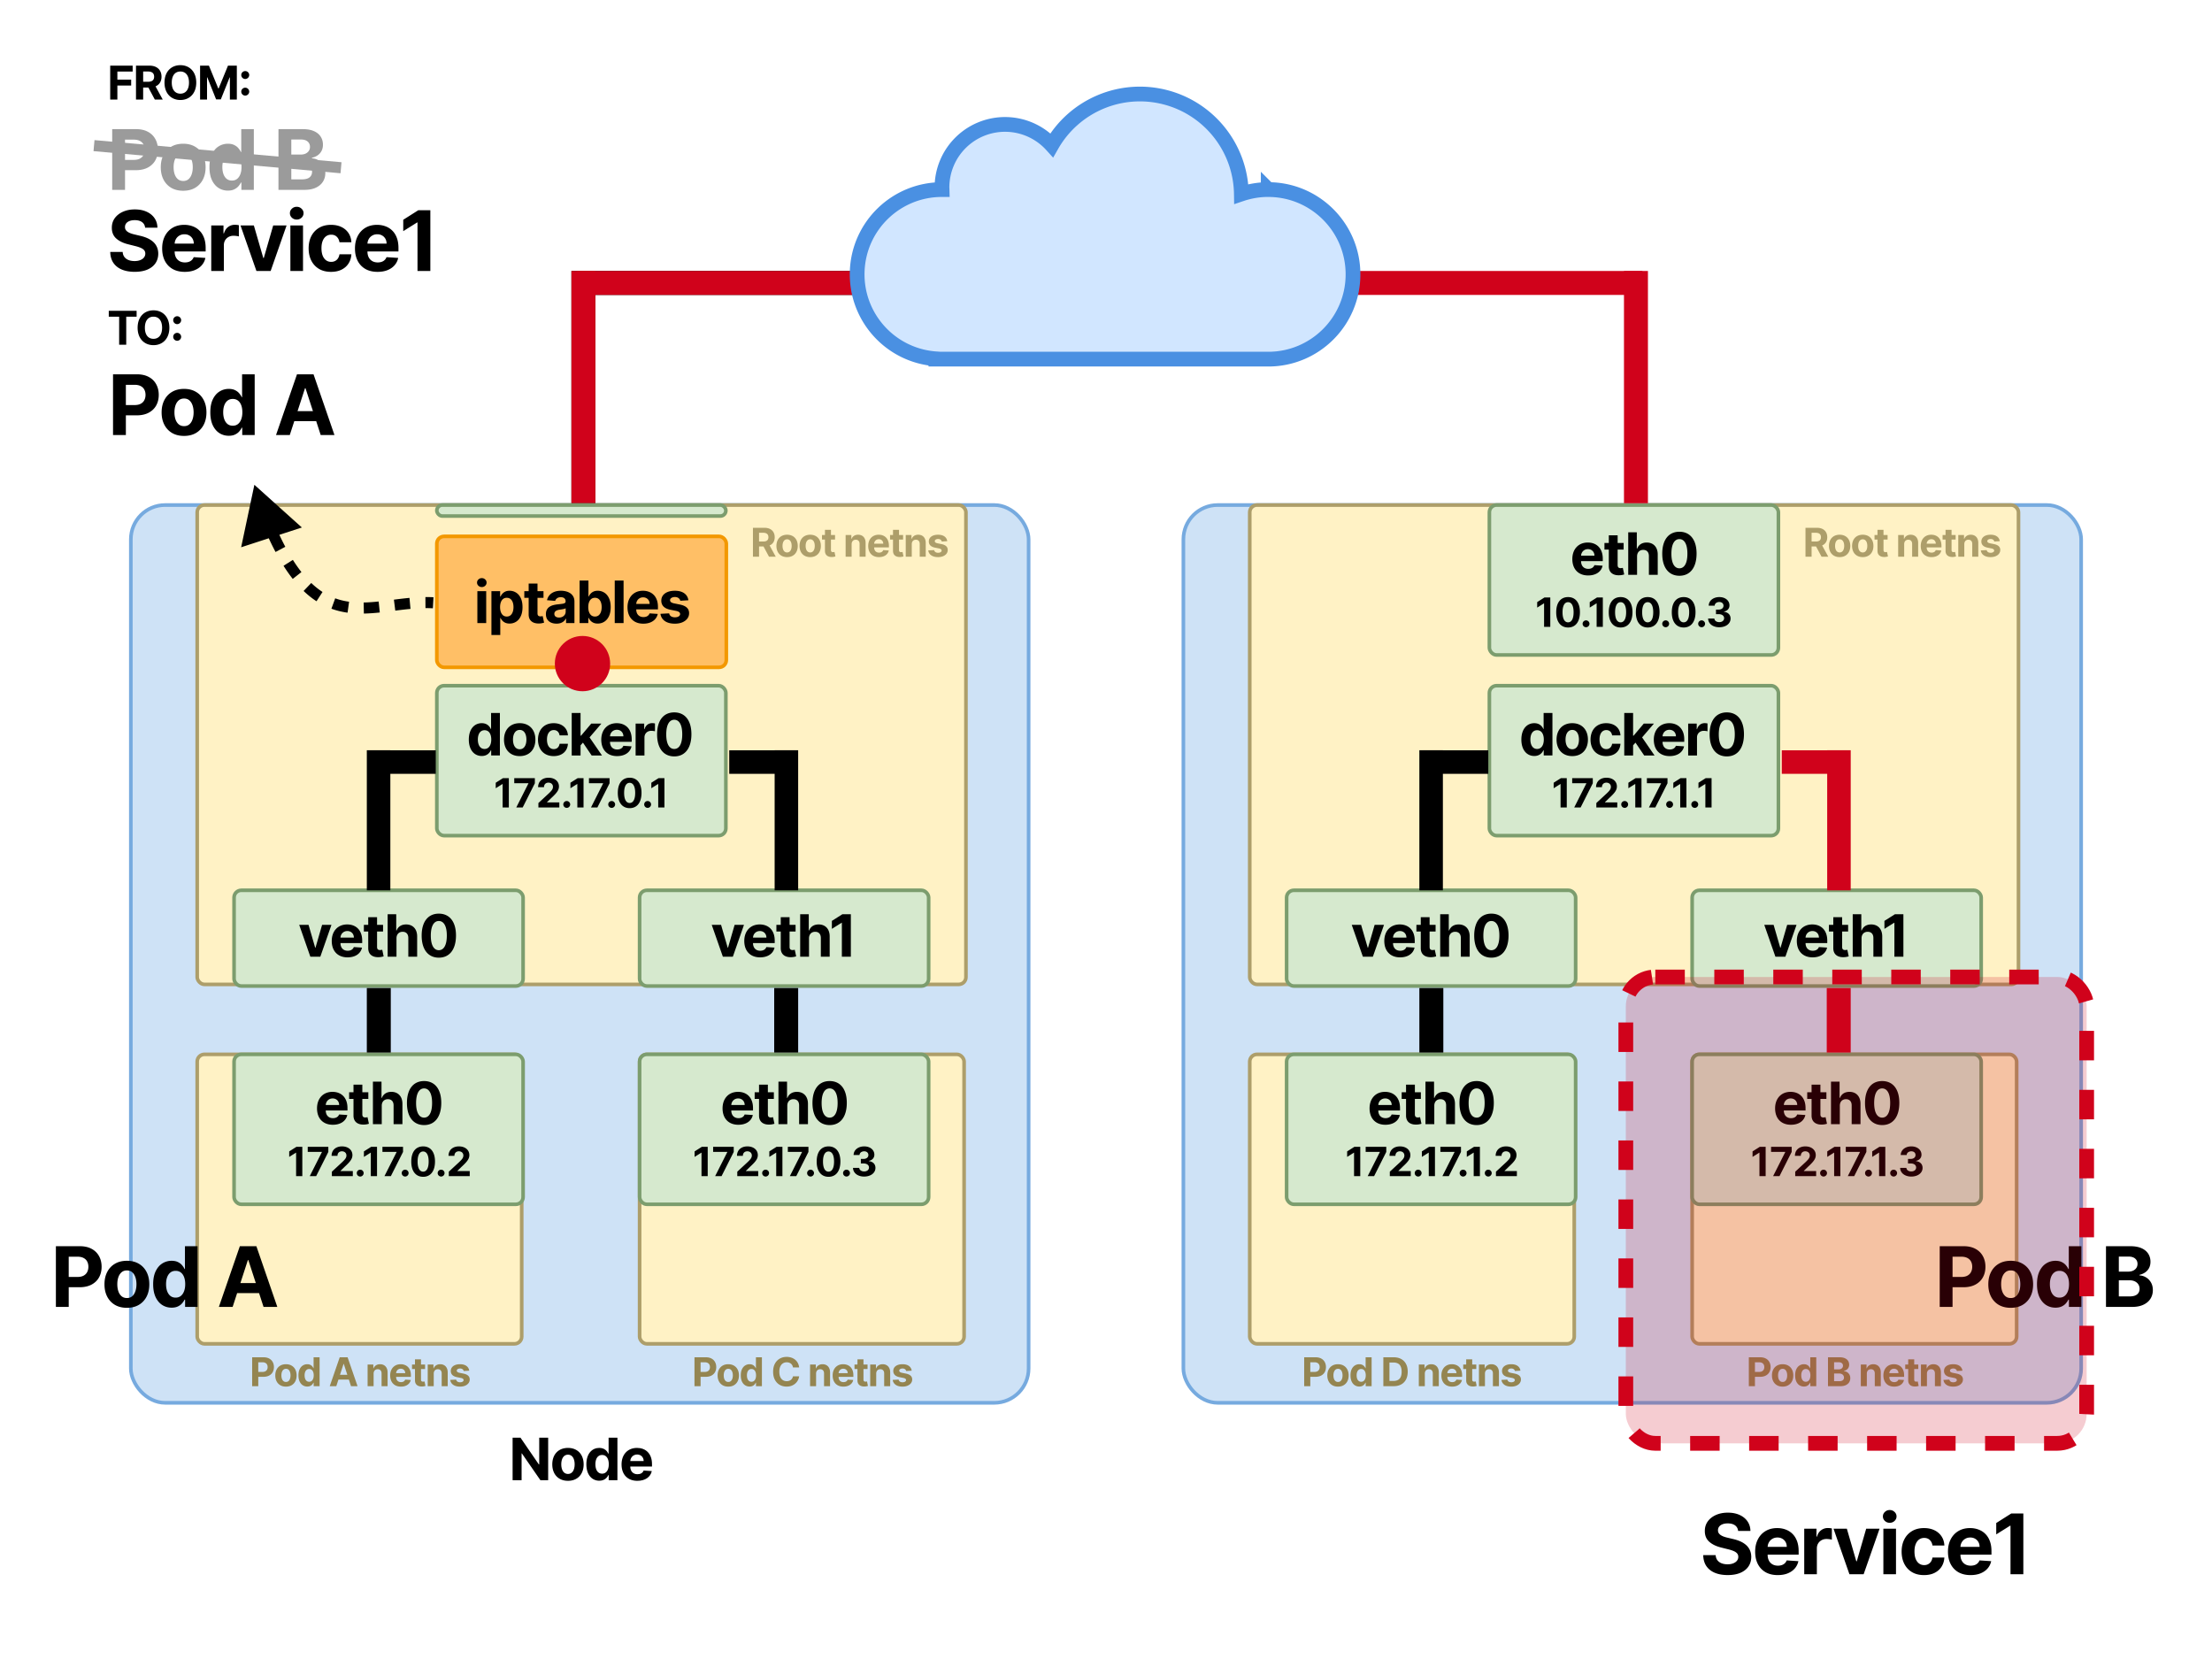 <svg viewBox="0 0 1200 900" fill="none" xmlns="http://www.w3.org/2000/svg"><path fill="#fff" d="M0 0h1200v900H0z"></path><rect x="641.98" y="273.98" width="487.04" height="487.04" rx="18.62" fill="#CEE2F6" stroke="#76AADF" stroke-width="1.96"></rect><rect x="677.98" y="273.98" width="417.04" height="260.04" rx="3.92" fill="#FFF2C5" stroke="#AD9E6A" stroke-width="1.96"></rect><rect x="677.98" y="571.98" width="176.04" height="157.04" rx="3.92" fill="#FFF2C5" stroke="#AD9E6A" stroke-width="1.96"></rect><g clip-path="url(#clip0_7_3993)"><rect x="697.98" y="571.98" width="156.8" height="81.34" rx="3.92" fill="#D6E9CE" stroke="#7C9D6E" stroke-width="1.96"></rect><path d="M751.563 610.178c4.279 0 7.161-2.083 7.836-5.292l-4.436-.292c-.484 1.317-1.722 2.003-3.321 2.003-2.398 0-3.918-1.587-3.918-4.165v-.011H759.5v-1.317c0-5.877-3.557-8.782-8.128-8.782-5.089 0-8.387 3.614-8.387 8.95 0 5.483 3.253 8.906 8.578 8.906zm-3.839-10.729c.102-1.971 1.599-3.547 3.727-3.547 2.083 0 3.524 1.486 3.535 3.547h-7.262zm23.095-6.902h-3.254v-4.143h-4.796v4.143h-2.364v3.603h2.364v9.006c-.023 3.389 2.285 5.067 5.764 4.92a9.322 9.322 0 002.601-.45l-.755-3.569c-.236.045-.743.158-1.193.158-.957 0-1.621-.361-1.621-1.689v-8.376h3.254v-3.603zm7.281 7.296c.012-2.23 1.374-3.535 3.333-3.535 1.948 0 3.096 1.249 3.085 3.377v10.155h4.796v-11.011c.011-4.053-2.376-6.507-5.978-6.507-2.624 0-4.38 1.239-5.168 3.276h-.203v-8.815h-4.66v23.057h4.795v-9.997zm22.974 10.503c5.798 0 9.299-4.413 9.31-12.012.011-7.543-3.535-11.866-9.31-11.866-5.787 0-9.3 4.312-9.311 11.866-.022 7.577 3.501 12.001 9.311 12.012zm0-4.041c-2.646 0-4.357-2.657-4.346-7.971.011-5.235 1.711-7.869 4.346-7.869 2.623 0 4.334 2.634 4.334 7.869.011 5.314-1.7 7.971-4.334 7.971zm-63.142 15.825h-3.165l-3.944 2.497v2.987l3.648-2.287h.093v12.733h3.368v-15.93zm4.03 15.93h3.477l6.611-13.138v-2.792h-11.177v2.754h7.693v.108l-6.604 13.068zm12.01 0h11.356v-2.754h-6.689v-.109l2.325-2.279c3.275-2.986 4.154-4.48 4.154-6.292 0-2.761-2.256-4.714-5.67-4.714-3.345 0-5.639 1.999-5.632 5.126h3.197c-.008-1.524.957-2.458 2.411-2.458 1.4 0 2.443.871 2.443 2.271 0 1.268-.778 2.139-2.225 3.532l-5.67 5.25v2.427zm15.378.202c.995 0 1.859-.832 1.867-1.867-.008-1.019-.872-1.851-1.867-1.851-1.027 0-1.875.832-1.867 1.851a1.862 1.862 0 001.867 1.867zm9.111-16.132h-3.166l-3.944 2.497v2.987l3.648-2.287h.094v12.733h3.368v-15.93zm4.029 15.93h3.477l6.611-13.138v-2.792h-11.177v2.754h7.693v.108l-6.604 13.068zm11.24.202c.996 0 1.859-.832 1.867-1.867-.008-1.019-.871-1.851-1.867-1.851-1.026 0-1.874.832-1.867 1.851a1.863 1.863 0 001.867 1.867zm9.111-16.132h-3.166l-3.943 2.497v2.987l3.648-2.287h.093v12.733h3.368v-15.93zm4.533 16.132c.996 0 1.859-.832 1.867-1.867-.008-1.019-.871-1.851-1.867-1.851-1.026 0-1.874.832-1.866 1.851a1.862 1.862 0 001.866 1.867zm4.17-.202H822.9v-2.754h-6.689v-.109l2.325-2.279c3.275-2.986 4.154-4.48 4.154-6.292 0-2.761-2.256-4.714-5.67-4.714-3.345 0-5.639 1.999-5.632 5.126h3.197c-.008-1.524.957-2.458 2.411-2.458 1.4 0 2.443.871 2.443 2.271 0 1.268-.778 2.139-2.225 3.532l-5.67 5.25v2.427z" fill="#000"></path></g><g clip-path="url(#clip1_7_3993)"><rect x="697.98" y="482.98" width="156.8" height="51.94" rx="3.92" fill="#D6E9CE" stroke="#7C9D6E" stroke-width="1.96"></rect><path d="M750.815 501.727h-5.077l-3.58 12.373h-.18l-3.592-12.373h-5.066l6.046 17.293h5.404l6.045-17.293zm8.737 17.63c4.279 0 7.161-2.082 7.836-5.291l-4.436-.293c-.484 1.317-1.722 2.004-3.321 2.004-2.398 0-3.918-1.587-3.918-4.165v-.012h11.777v-1.317c0-5.877-3.558-8.781-8.129-8.781-5.089 0-8.387 3.614-8.387 8.95 0 5.483 3.253 8.905 8.578 8.905zm-3.839-10.729c.102-1.97 1.599-3.546 3.727-3.546 2.083 0 3.524 1.486 3.535 3.546h-7.262zm23.095-6.901h-3.254v-4.143h-4.796v4.143h-2.364v3.603h2.364v9.006c-.023 3.389 2.285 5.066 5.764 4.92a9.352 9.352 0 002.601-.45l-.755-3.569c-.236.045-.743.157-1.193.157-.957 0-1.621-.36-1.621-1.688v-8.376h3.254v-3.603zm7.282 7.295c.011-2.229 1.373-3.535 3.332-3.535 1.948 0 3.096 1.25 3.085 3.378v10.155h4.796v-11.011c.011-4.053-2.376-6.507-5.978-6.507-2.624 0-4.38 1.238-5.168 3.276h-.203v-8.815h-4.66v23.057h4.796v-9.998zm22.973 10.504c5.798 0 9.299-4.413 9.31-12.012.011-7.543-3.535-11.866-9.31-11.866-5.787 0-9.3 4.311-9.311 11.866-.022 7.576 3.501 12.001 9.311 12.012zm0-4.042c-2.646 0-4.357-2.656-4.346-7.97.011-5.235 1.711-7.87 4.346-7.87 2.623 0 4.334 2.635 4.334 7.87.011 5.314-1.7 7.97-4.334 7.97z" fill="#000"></path></g><rect x="917.98" y="571.98" width="176.04" height="157.04" rx="3.92" fill="#FFF2C5" stroke="#AD9E6A" stroke-width="1.96"></rect><g clip-path="url(#clip2_7_3993)"><rect x="917.98" y="571.98" width="156.8" height="81.34" rx="3.92" fill="#D6E9CE" stroke="#7C9D6E" stroke-width="1.96"></rect><path d="M971.563 610.178c4.279 0 7.161-2.083 7.836-5.292l-4.436-.292c-.484 1.317-1.722 2.003-3.321 2.003-2.398 0-3.918-1.587-3.918-4.165v-.011H979.5v-1.317c0-5.877-3.557-8.782-8.128-8.782-5.089 0-8.387 3.614-8.387 8.95 0 5.483 3.253 8.906 8.578 8.906zm-3.839-10.729c.102-1.971 1.599-3.547 3.727-3.547 2.083 0 3.524 1.486 3.535 3.547h-7.262zm23.095-6.902h-3.254v-4.143h-4.796v4.143h-2.364v3.603h2.364v9.006c-.023 3.389 2.285 5.067 5.764 4.92a9.322 9.322 0 002.601-.45l-.755-3.569c-.236.045-.743.158-1.193.158-.957 0-1.621-.361-1.621-1.689v-8.376h3.254v-3.603zm7.281 7.296c.012-2.23 1.374-3.535 3.33-3.535 1.95 0 3.1 1.249 3.09 3.377v10.155h4.79v-11.011c.01-4.053-2.37-6.507-5.97-6.507-2.63 0-4.384 1.239-5.172 3.276h-.203v-8.815h-4.66v23.057h4.795v-9.997zm22.97 10.503c5.8 0 9.3-4.413 9.31-12.012.02-7.543-3.53-11.866-9.31-11.866-5.78 0-9.3 4.312-9.31 11.866-.02 7.577 3.5 12.001 9.31 12.012zm0-4.041c-2.64 0-4.35-2.657-4.34-7.971.01-5.235 1.71-7.869 4.34-7.869s4.34 2.634 4.34 7.869c.01 5.314-1.7 7.971-4.34 7.971zm-63.213 15.825h-3.165l-3.944 2.497v2.987l3.648-2.287h.094v12.733h3.367v-15.93zm4.03 15.93h3.477l6.611-13.138v-2.792h-11.177v2.754h7.693v.108l-6.604 13.068zm12.01 0h11.356v-2.754h-6.689v-.109l2.326-2.279c3.274-2.986 4.153-4.48 4.153-6.292 0-2.761-2.256-4.714-5.67-4.714-3.345 0-5.639 1.999-5.631 5.126h3.196c-.007-1.524.957-2.458 2.412-2.458 1.4 0 2.442.871 2.442 2.271 0 1.268-.778 2.139-2.225 3.532l-5.67 5.25v2.427zm15.378.202c.996 0 1.859-.832 1.867-1.867-.008-1.019-.871-1.851-1.867-1.851-1.027 0-1.875.832-1.867 1.851a1.862 1.862 0 001.867 1.867zm9.111-16.132h-3.166l-3.943 2.497v2.987l3.647-2.287h.094v12.733h3.368v-15.93zm4.034 15.93h3.47l6.61-13.138v-2.792h-11.17v2.754h7.69v.108l-6.6 13.068zm11.24.202c.99 0 1.85-.832 1.86-1.867-.01-1.019-.87-1.851-1.86-1.851-1.03 0-1.88.832-1.87 1.851-.01 1.035.84 1.867 1.87 1.867zm9.11-16.132h-3.17l-3.94 2.497v2.987l3.64-2.287h.1v12.733h3.37v-15.93zm4.53 16.132c.99 0 1.86-.832 1.87-1.867-.01-1.019-.88-1.851-1.87-1.851-1.03 0-1.88.832-1.87 1.851-.01 1.035.84 1.867 1.87 1.867zm9.57.015c3.57 0 6.13-1.967 6.12-4.69.01-1.983-1.25-3.399-3.59-3.694v-.125c1.78-.319 3.01-1.579 3-3.368.01-2.512-2.19-4.488-5.49-4.488-3.27 0-5.72 1.914-5.77 4.667h3.23c.04-1.213 1.15-1.999 2.53-1.999 1.36 0 2.27.825 2.26 2.022.01 1.253-1.06 2.101-2.59 2.101h-1.49v2.473h1.49c1.8 0 2.93.902 2.92 2.186.01 1.267-1.08 2.139-2.62 2.139-1.48 0-2.59-.778-2.66-1.945h-3.39c.06 2.785 2.54 4.721 6.05 4.721z" fill="#000"></path></g><g clip-path="url(#clip3_7_3993)"><rect x="917.98" y="482.98" width="156.8" height="51.94" rx="3.92" fill="#D6E9CE" stroke="#7C9D6E" stroke-width="1.96"></rect><path d="M974.608 501.727h-5.077L965.95 514.1h-.18l-3.591-12.373h-5.066l6.045 17.293h5.404l6.046-17.293zm8.737 17.63c4.278 0 7.16-2.082 7.836-5.291l-4.436-.293c-.484 1.317-1.722 2.004-3.321 2.004-2.398 0-3.918-1.587-3.918-4.165v-.012h11.776v-1.317c0-5.877-3.557-8.781-8.128-8.781-5.089 0-8.388 3.614-8.388 8.95 0 5.483 3.254 8.905 8.579 8.905zm-3.839-10.729c.101-1.97 1.599-3.546 3.727-3.546 2.082 0 3.523 1.486 3.535 3.546h-7.262zm23.094-6.901h-3.253v-4.143h-4.796v4.143h-2.365v3.603h2.365v9.006c-.023 3.389 2.285 5.066 5.759 4.92a9.472 9.472 0 002.61-.45l-.76-3.569c-.24.045-.74.157-1.19.157-.96 0-1.623-.36-1.623-1.688v-8.376h3.253v-3.603zm7.28 7.295c.01-2.229 1.38-3.535 3.33-3.535 1.95 0 3.1 1.25 3.09 3.378v10.155h4.8v-11.011c.01-4.053-2.38-6.507-5.98-6.507-2.63 0-4.38 1.238-5.17 3.276h-.2v-8.815h-4.66v23.057h4.79v-9.998zm22.7-13.059h-4.59l-5.7 3.614v4.323l5.28-3.31h.13v18.43h4.88v-23.057z" fill="#000"></path></g><path d="M707.516 752v-15.68h6.186c1.19 0 2.203.227 3.04.681a4.622 4.622 0 011.914 1.876c.444.796.666 1.715.666 2.756 0 1.042-.225 1.96-.674 2.757-.449.796-1.1 1.416-1.952 1.86-.847.444-1.873.666-3.078.666h-3.943v-2.656h3.407c.638 0 1.164-.11 1.577-.33.419-.224.73-.533.934-.926.21-.398.314-.855.314-1.371 0-.52-.104-.974-.314-1.362a2.09 2.09 0 00-.934-.911c-.418-.22-.949-.33-1.592-.33h-2.236V752h-3.315zm18.335.23c-1.189 0-2.217-.253-3.085-.758a5.182 5.182 0 01-1.998-2.129c-.47-.913-.705-1.972-.705-3.177 0-1.215.235-2.277.705-3.185a5.122 5.122 0 011.998-2.129c.868-.51 1.896-.765 3.085-.765 1.19 0 2.216.255 3.078.765a5.109 5.109 0 012.006 2.129c.47.908.705 1.97.705 3.185 0 1.205-.235 2.264-.705 3.177a5.169 5.169 0 01-2.006 2.129c-.862.505-1.888.758-3.078.758zm.016-2.527c.541 0 .992-.153 1.355-.459.362-.312.635-.735.819-1.271.189-.536.283-1.146.283-1.83 0-.684-.094-1.294-.283-1.83-.184-.536-.457-.959-.819-1.271-.363-.311-.814-.467-1.355-.467-.546 0-1.006.156-1.378.467-.368.312-.646.735-.835 1.271-.184.536-.276 1.146-.276 1.83 0 .684.092 1.294.276 1.83.189.536.467.959.835 1.271.372.306.832.459 1.378.459zm11.54 2.488a4.435 4.435 0 01-2.427-.689c-.72-.464-1.291-1.146-1.715-2.044-.418-.903-.628-2.011-.628-3.323 0-1.347.217-2.468.651-3.361.434-.898 1.011-1.569 1.73-2.013a4.428 4.428 0 012.381-.674c.659 0 1.208.112 1.647.337a3.15 3.15 0 011.071.827c.276.326.485.648.628.964h.1v-5.895h3.254V752h-3.216v-1.883h-.138c-.153.326-.37.65-.651.972a3.227 3.227 0 01-1.079.788c-.439.21-.975.314-1.608.314zm1.034-2.595c.525 0 .97-.143 1.332-.429.367-.291.648-.697.842-1.217.199-.521.299-1.131.299-1.83 0-.699-.097-1.307-.291-1.822-.194-.516-.475-.914-.842-1.195-.368-.28-.815-.421-1.34-.421-.536 0-.988.146-1.355.437-.368.291-.646.694-.835 1.209-.189.516-.283 1.113-.283 1.792 0 .684.094 1.289.283 1.815.194.52.472.928.835 1.225.367.29.819.436 1.355.436zM756.017 752h-5.559v-15.68h5.605c1.577 0 2.935.314 4.073.942a6.351 6.351 0 012.626 2.687c.617 1.169.926 2.567.926 4.196 0 1.633-.309 3.037-.926 4.211a6.366 6.366 0 01-2.642 2.702c-1.143.628-2.511.942-4.103.942zm-2.244-2.84h2.106c.98 0 1.804-.174 2.473-.521.674-.352 1.179-.896 1.516-1.631.342-.74.513-1.694.513-2.863 0-1.159-.171-2.106-.513-2.841-.337-.735-.84-1.276-1.509-1.623-.668-.347-1.492-.521-2.472-.521h-2.114v10zm19.188-3.959V752h-3.262v-11.76h3.109v2.075h.138a3.275 3.275 0 011.309-1.623c.612-.404 1.355-.605 2.228-.605.817 0 1.529.179 2.136.536a3.64 3.64 0 011.416 1.531c.337.658.506 1.445.506 2.358V752h-3.262v-6.906c.005-.72-.179-1.281-.551-1.684-.373-.409-.886-.613-1.539-.613a2.35 2.35 0 00-1.164.283 1.977 1.977 0 00-.781.827c-.183.358-.278.789-.283 1.294zm14.823 7.029c-1.21 0-2.251-.245-3.124-.735a5.043 5.043 0 01-2.006-2.098c-.469-.909-.704-1.983-.704-3.223 0-1.21.235-2.272.704-3.185a5.216 5.216 0 011.983-2.137c.858-.51 1.863-.765 3.017-.765a6.14 6.14 0 012.167.375 4.82 4.82 0 011.761 1.11c.505.495.898 1.118 1.179 1.868.28.746.421 1.618.421 2.619v.896h-9.93v-2.022h6.86c0-.469-.103-.885-.307-1.248a2.198 2.198 0 00-.85-.85c-.357-.209-.773-.313-1.248-.313-.495 0-.934.114-1.316.344a2.422 2.422 0 00-.889.911 2.577 2.577 0 00-.329 1.263v1.922c0 .582.107 1.085.322 1.508.219.424.528.751.926.98.398.23.87.345 1.417.345.362 0 .694-.051.995-.153a1.984 1.984 0 001.263-1.21l3.017.199a4.115 4.115 0 01-.942 1.899c-.47.536-1.077.954-1.822 1.256-.74.296-1.595.444-2.565.444zm13.095-11.99v2.45h-7.082v-2.45h7.082zm-5.475-2.817h3.262v10.963c0 .301.046.536.138.705a.757.757 0 00.383.344c.168.067.362.1.582.1.153 0 .306-.013.459-.039l.352-.069.513 2.428a9.493 9.493 0 01-.689.176 5.617 5.617 0 01-1.08.13c-.786.03-1.475-.074-2.067-.314a2.883 2.883 0 01-1.37-1.118c-.327-.505-.488-1.143-.483-1.914v-11.392zm10.174 7.778V752h-3.261v-11.76h3.108v2.075h.138a3.28 3.28 0 011.309-1.623c.613-.404 1.355-.605 2.228-.605.817 0 1.529.179 2.136.536.608.357 1.08.868 1.417 1.531.336.658.505 1.445.505 2.358V752h-3.262v-6.906c.005-.72-.178-1.281-.551-1.684-.373-.409-.885-.613-1.539-.613a2.35 2.35 0 00-1.164.283 1.984 1.984 0 00-.781.827c-.183.358-.278.789-.283 1.294zm19.249-1.608l-2.986.184a1.539 1.539 0 00-.33-.689 1.75 1.75 0 00-.666-.498c-.27-.127-.594-.191-.972-.191-.505 0-.932.107-1.279.322-.347.209-.52.49-.52.842 0 .281.112.518.337.712.224.194.61.349 1.156.467l2.128.429c1.143.234 1.996.612 2.557 1.133.562.52.843 1.204.843 2.052 0 .77-.228 1.447-.682 2.029-.449.581-1.067 1.036-1.853 1.362-.781.322-1.682.483-2.702.483-1.557 0-2.797-.324-3.721-.973-.919-.653-1.458-1.541-1.616-2.664l3.208-.168c.097.474.332.837.705 1.087.372.245.849.367 1.431.367.572 0 1.031-.11 1.378-.329.353-.225.531-.513.536-.865a.898.898 0 00-.375-.727c-.245-.194-.623-.342-1.133-.445l-2.036-.405c-1.149-.23-2.004-.628-2.565-1.195-.557-.566-.835-1.289-.835-2.166 0-.756.204-1.407.613-1.953.413-.546.992-.967 1.738-1.263.75-.296 1.628-.444 2.633-.444 1.486 0 2.655.314 3.507.942.857.627 1.358 1.482 1.501 2.564zM948.732 752v-15.68h6.186c1.189 0 2.203.227 3.04.681a4.622 4.622 0 011.914 1.876c.444.796.666 1.715.666 2.756 0 1.042-.225 1.96-.674 2.757-.449.796-1.1 1.416-1.952 1.86-.848.444-1.873.666-3.078.666h-3.943v-2.656h3.407c.638 0 1.164-.11 1.577-.33.419-.224.73-.533.934-.926.21-.398.314-.855.314-1.371 0-.52-.104-.974-.314-1.362a2.09 2.09 0 00-.934-.911c-.418-.22-.949-.33-1.592-.33h-2.236V752h-3.315zm18.335.23c-1.189 0-2.218-.253-3.085-.758a5.182 5.182 0 01-1.998-2.129c-.47-.913-.705-1.972-.705-3.177 0-1.215.235-2.277.705-3.185a5.122 5.122 0 011.998-2.129c.867-.51 1.896-.765 3.085-.765 1.19 0 2.215.255 3.078.765a5.115 5.115 0 012.006 2.129c.47.908.704 1.97.704 3.185 0 1.205-.234 2.264-.704 3.177a5.175 5.175 0 01-2.006 2.129c-.863.505-1.888.758-3.078.758zm.016-2.527c.541 0 .992-.153 1.355-.459.362-.312.635-.735.819-1.271.189-.536.283-1.146.283-1.83 0-.684-.094-1.294-.283-1.83-.184-.536-.457-.959-.819-1.271-.363-.311-.814-.467-1.355-.467-.547 0-1.006.156-1.379.467-.367.312-.645.735-.834 1.271-.184.536-.276 1.146-.276 1.83 0 .684.092 1.294.276 1.83.189.536.467.959.834 1.271.373.306.832.459 1.379.459zm11.54 2.488a4.435 4.435 0 01-2.427-.689c-.72-.464-1.291-1.146-1.715-2.044-.419-.903-.628-2.011-.628-3.323 0-1.347.217-2.468.651-3.361.434-.898 1.011-1.569 1.73-2.013a4.428 4.428 0 012.381-.674c.659 0 1.207.112 1.646.337.444.219.802.495 1.072.827.276.326.485.648.628.964h.1v-5.895h3.254V752h-3.216v-1.883h-.138c-.153.326-.37.65-.651.972a3.227 3.227 0 01-1.079.788c-.439.21-.975.314-1.608.314zm1.034-2.595c.525 0 .969-.143 1.332-.429.367-.291.648-.697.842-1.217.199-.521.299-1.131.299-1.83 0-.699-.097-1.307-.291-1.822-.194-.516-.475-.914-.843-1.195-.367-.28-.814-.421-1.339-.421-.536 0-.988.146-1.356.437-.367.291-.645.694-.834 1.209-.189.516-.283 1.113-.283 1.792 0 .684.094 1.289.283 1.815.194.52.472.928.834 1.225.368.29.82.436 1.356.436zM991.674 752v-15.68h6.278c1.154 0 2.118.171 2.888.513.77.342 1.35.817 1.74 1.424.38.602.58 1.296.58 2.083 0 .612-.12 1.151-.37 1.615-.24.459-.58.837-1.01 1.133-.42.291-.91.498-1.45.62v.153c.59.026 1.15.194 1.67.506.53.311.95.747 1.28 1.309.33.556.49 1.22.49 1.991 0 .832-.21 1.574-.62 2.228-.41.648-1.01 1.161-1.81 1.538-.81.378-1.793.567-2.967.567h-6.699zm3.315-2.71h2.703c.924 0 1.598-.176 2.021-.529.427-.357.637-.832.637-1.424 0-.434-.11-.816-.32-1.148a2.092 2.092 0 00-.891-.781c-.383-.189-.84-.283-1.371-.283h-2.779v4.165zm0-6.409h2.458c.454 0 .857-.079 1.21-.237.357-.163.638-.393.842-.689.209-.296.314-.651.314-1.064 0-.567-.202-1.024-.605-1.371-.398-.347-.965-.52-1.7-.52h-2.519v3.881zm17.761 2.32V752h-3.27v-11.76h3.11v2.075h.14c.26-.684.7-1.225 1.31-1.623.61-.404 1.35-.605 2.23-.605.81 0 1.53.179 2.13.536.61.357 1.08.868 1.42 1.531.34.658.5 1.445.5 2.358V752h-3.26v-6.906c.01-.72-.18-1.281-.55-1.684-.37-.409-.88-.613-1.54-.613-.44 0-.82.095-1.16.283-.33.189-.59.465-.78.827-.19.358-.28.789-.28 1.294zm14.82 7.029c-1.21 0-2.25-.245-3.13-.735a5.073 5.073 0 01-2-2.098c-.47-.909-.71-1.983-.71-3.223 0-1.21.24-2.272.71-3.185a5.222 5.222 0 011.98-2.137c.86-.51 1.86-.765 3.02-.765.77 0 1.5.125 2.16.375a4.79 4.79 0 011.77 1.11c.5.495.89 1.118 1.17 1.868.29.746.43 1.618.43 2.619v.896h-9.93v-2.022h6.86c0-.469-.11-.885-.31-1.248a2.19 2.19 0 00-.85-.85c-.36-.209-.77-.313-1.25-.313-.49 0-.93.114-1.32.344a2.42 2.42 0 00-.88.911c-.22.378-.33.799-.33 1.263v1.922c0 .582.1 1.085.32 1.508.22.424.53.751.93.98.39.23.87.345 1.41.345.36 0 .7-.051 1-.153.3-.102.56-.255.77-.46.21-.204.38-.454.49-.75l3.02.199a4.23 4.23 0 01-.94 1.899c-.47.536-1.08.954-1.83 1.256-.74.296-1.59.444-2.56.444zm13.09-11.99v2.45h-7.08v-2.45h7.08zm-5.47-2.817h3.26v10.963c0 .301.05.536.14.705.09.163.22.278.38.344.17.067.36.1.58.1.16 0 .31-.013.46-.039.16-.03.27-.053.35-.069l.52 2.428c-.17.051-.4.109-.69.176a5.7 5.7 0 01-1.08.13c-.79.03-1.48-.074-2.07-.314a2.888 2.888 0 01-1.37-1.118c-.33-.505-.49-1.143-.48-1.914v-11.392zm10.17 7.778V752h-3.26v-11.76h3.11v2.075h.14a3.24 3.24 0 011.31-1.623c.61-.404 1.35-.605 2.22-.605.82 0 1.53.179 2.14.536.61.357 1.08.868 1.42 1.531.33.658.5 1.445.5 2.358V752h-3.26v-6.906c.01-.72-.18-1.281-.55-1.684-.37-.409-.89-.613-1.54-.613-.44 0-.83.095-1.16.283-.34.189-.6.465-.78.827-.19.358-.28.789-.29 1.294zm19.25-1.608l-2.99.184a1.61 1.61 0 00-.32-.689 1.749 1.749 0 00-.67-.498c-.27-.127-.6-.191-.97-.191-.51 0-.93.107-1.28.322-.35.209-.52.49-.52.842 0 .281.11.518.33.712.23.194.61.349 1.16.467l2.13.429c1.14.234 2 .612 2.56 1.133.56.52.84 1.204.84 2.052 0 .77-.23 1.447-.68 2.029-.45.581-1.07 1.036-1.86 1.362-.78.322-1.68.483-2.7.483-1.55 0-2.8-.324-3.72-.973-.92-.653-1.46-1.541-1.61-2.664l3.2-.168c.1.474.34.837.71 1.087.37.245.85.367 1.43.367.57 0 1.03-.11 1.38-.329.35-.225.53-.513.53-.865a.893.893 0 00-.37-.727c-.25-.194-.62-.342-1.13-.445l-2.04-.405c-1.15-.23-2-.628-2.57-1.195-.55-.566-.83-1.289-.83-2.166 0-.756.2-1.407.61-1.953.42-.546.99-.967 1.74-1.263.75-.296 1.63-.444 2.63-.444 1.49 0 2.66.314 3.51.942.86.627 1.36 1.482 1.5 2.564z" fill="#948551"></path><path d="M979.468 302h3.315v-5.558h2.42l2.97 5.558h3.66l-3.331-6.094c1.784-.766 2.772-2.32 2.772-4.464 0-3.116-2.059-5.122-5.62-5.122h-6.186V302zm3.315-8.223v-4.747h2.236c1.914 0 2.84.85 2.84 2.412 0 1.554-.926 2.335-2.825 2.335h-2.251zm15.21 8.453c3.567 0 5.787-2.443 5.787-6.064 0-3.644-2.22-6.079-5.787-6.079-3.568 0-5.788 2.435-5.788 6.079 0 3.621 2.22 6.064 5.788 6.064zm.015-2.527c-1.646 0-2.488-1.508-2.488-3.56s.842-3.568 2.488-3.568c1.616 0 2.462 1.516 2.462 3.568s-.846 3.56-2.462 3.56zm12.522 2.527c3.57 0 5.79-2.443 5.79-6.064 0-3.644-2.22-6.079-5.79-6.079s-5.79 2.435-5.79 6.079c0 3.621 2.22 6.064 5.79 6.064zm.01-2.527c-1.64 0-2.48-1.508-2.48-3.56s.84-3.568 2.48-3.568c1.62 0 2.46 1.516 2.46 3.568s-.84 3.56-2.46 3.56zm13.47-9.463h-2.22v-2.817h-3.26v2.817h-1.61v2.45h1.61v6.125c-.01 2.305 1.56 3.445 3.92 3.346a6.404 6.404 0 001.77-.306l-.51-2.428c-.16.031-.51.108-.81.108-.65 0-1.11-.245-1.11-1.149v-5.696h2.22v-2.45zm9 4.961c.01-1.516.91-2.404 2.23-2.404 1.31 0 2.09.858 2.09 2.297V302h3.26v-7.488c0-2.741-1.61-4.425-4.06-4.425-1.74 0-3.01.857-3.54 2.228h-.13v-2.075h-3.11V302h3.26v-6.799zm14.82 7.029c2.91 0 4.87-1.417 5.33-3.599l-3.02-.199c-.33.896-1.17 1.363-2.25 1.363-1.64 0-2.67-1.08-2.67-2.833v-.007h8.01v-.896c0-3.997-2.42-5.972-5.53-5.972-3.46 0-5.7 2.458-5.7 6.087 0 3.728 2.21 6.056 5.83 6.056zm-2.61-7.297c.07-1.34 1.09-2.411 2.54-2.411 1.41 0 2.39 1.01 2.4 2.411h-4.94zm15.71-4.693h-2.22v-2.817h-3.26v2.817h-1.61v2.45h1.61v6.125c-.01 2.305 1.56 3.445 3.92 3.346a6.404 6.404 0 001.77-.306l-.51-2.428c-.16.031-.51.108-.81.108-.65 0-1.11-.245-1.11-1.149v-5.696h2.22v-2.45zm4.7 4.961c0-1.516.91-2.404 2.22-2.404s2.1.858 2.09 2.297V302h3.27v-7.488c0-2.741-1.61-4.425-4.06-4.425-1.75 0-3.01.857-3.54 2.228h-.14v-2.075h-3.11V302h3.27v-6.799zm19.24-1.608c-.29-2.166-2.03-3.506-5-3.506-3.01 0-4.99 1.393-4.99 3.66 0 1.76 1.11 2.901 3.4 3.361l2.04.405c1.02.207 1.49.582 1.51 1.172-.02.697-.78 1.194-1.92 1.194-1.16 0-1.93-.497-2.13-1.454l-3.21.168c.31 2.251 2.22 3.637 5.34 3.637 3.04 0 5.22-1.555 5.23-3.874-.01-1.7-1.12-2.718-3.4-3.185l-2.13-.429c-1.09-.237-1.5-.613-1.49-1.179-.01-.705.79-1.164 1.8-1.164 1.13 0 1.81.62 1.97 1.378l2.98-.184z" fill="#AD9E6A"></path><g clip-path="url(#clip4_7_3993)"><rect x="807.98" y="273.98" width="156.8" height="81.34" rx="3.92" fill="#D6E9CE" stroke="#7C9D6E" stroke-width="1.96"></rect><path d="M861.563 312.178c4.279 0 7.161-2.083 7.836-5.292l-4.436-.292c-.484 1.317-1.722 2.003-3.321 2.003-2.398 0-3.918-1.587-3.918-4.165v-.011H869.5v-1.317c0-5.877-3.557-8.782-8.128-8.782-5.089 0-8.387 3.614-8.387 8.95 0 5.483 3.253 8.906 8.578 8.906zm-3.839-10.729c.102-1.971 1.599-3.547 3.727-3.547 2.083 0 3.524 1.486 3.535 3.547h-7.262zm23.095-6.902h-3.254v-4.143h-4.796v4.143h-2.364v3.603h2.364v9.006c-.023 3.389 2.285 5.067 5.764 4.92a9.322 9.322 0 002.601-.45l-.755-3.569c-.236.045-.743.158-1.193.158-.957 0-1.621-.361-1.621-1.689v-8.376h3.254v-3.603zm7.281 7.296c.012-2.23 1.374-3.535 3.333-3.535 1.948 0 3.096 1.249 3.085 3.377v10.155h4.796v-11.011c.011-4.053-2.376-6.507-5.978-6.507-2.624 0-4.38 1.239-5.168 3.276h-.203v-8.815h-4.66v23.057h4.795v-9.997zm22.974 10.503c5.798 0 9.299-4.413 9.31-12.012.011-7.543-3.535-11.866-9.31-11.866-5.787 0-9.3 4.312-9.311 11.866-.022 7.577 3.501 12.001 9.311 12.012zm0-4.041c-2.646 0-4.357-2.657-4.346-7.971.011-5.235 1.711-7.869 4.346-7.869 2.623 0 4.334 2.634 4.334 7.869.011 5.314-1.7 7.971-4.334 7.971zm-70.048 15.825h-3.166l-3.943 2.497v2.987l3.648-2.287h.093v12.733h3.368v-15.93zm9.646 16.28c4.005 0 6.424-3.049 6.432-8.3.008-5.211-2.442-8.198-6.432-8.198-3.998 0-6.425 2.979-6.433 8.198-.015 5.235 2.419 8.292 6.433 8.3zm0-2.793c-1.828 0-3.011-1.835-3.003-5.507.008-3.616 1.182-5.436 3.003-5.436 1.812 0 2.994 1.82 2.994 5.436.008 3.672-1.174 5.507-2.994 5.507zm9.752 2.645c.996 0 1.859-.832 1.867-1.867-.008-1.019-.871-1.851-1.867-1.851-1.027 0-1.875.832-1.867 1.851a1.862 1.862 0 001.867 1.867zm9.111-16.132h-3.166l-3.943 2.497v2.987l3.647-2.287h.094v12.733h3.368v-15.93zm9.645 16.28c4.006 0 6.425-3.049 6.433-8.3.007-5.211-2.443-8.198-6.433-8.198-3.998 0-6.425 2.979-6.432 8.198-.016 5.235 2.419 8.292 6.432 8.3zm0-2.793c-1.828 0-3.01-1.835-3.002-5.507.008-3.616 1.182-5.436 3.002-5.436 1.812 0 2.995 1.82 2.995 5.436.007 3.672-1.175 5.507-2.995 5.507zm14.694 2.793c4.005 0 6.424-3.049 6.432-8.3.008-5.211-2.442-8.198-6.432-8.198-3.998 0-6.425 2.979-6.433 8.198-.015 5.235 2.419 8.292 6.433 8.3zm0-2.793c-1.828 0-3.011-1.835-3.003-5.507.008-3.616 1.182-5.436 3.003-5.436 1.812 0 2.994 1.82 2.994 5.436.008 3.672-1.174 5.507-2.994 5.507zm9.752 2.645c.996 0 1.859-.832 1.867-1.867-.008-1.019-.871-1.851-1.867-1.851-1.027 0-1.875.832-1.867 1.851a1.862 1.862 0 001.867 1.867zm9.752.148c4.006 0 6.425-3.049 6.433-8.3.008-5.211-2.443-8.198-6.433-8.198-3.998 0-6.424 2.979-6.432 8.198-.016 5.235 2.419 8.292 6.432 8.3zm0-2.793c-1.828 0-3.01-1.835-3.002-5.507.008-3.616 1.182-5.436 3.002-5.436 1.813 0 2.995 1.82 2.995 5.436.008 3.672-1.175 5.507-2.995 5.507zm9.753 2.645c.995 0 1.859-.832 1.866-1.867-.007-1.019-.871-1.851-1.866-1.851-1.027 0-1.875.832-1.867 1.851a1.862 1.862 0 001.867 1.867zm9.565.015c3.578 0 6.137-1.967 6.13-4.69.007-1.983-1.253-3.399-3.594-3.694v-.125c1.781-.319 3.01-1.579 3.002-3.368.008-2.512-2.193-4.488-5.491-4.488-3.267 0-5.725 1.914-5.771 4.667h3.228c.039-1.213 1.151-1.999 2.528-1.999 1.361 0 2.271.825 2.263 2.022.008 1.253-1.058 2.101-2.59 2.101h-1.486v2.473h1.486c1.804 0 2.932.902 2.924 2.186.008 1.267-1.081 2.139-2.621 2.139-1.485 0-2.598-.778-2.66-1.945h-3.391c.054 2.785 2.543 4.721 6.043 4.721z" fill="#000"></path></g><g clip-path="url(#clip5_7_3993)"><rect x="807.98" y="371.98" width="156.8" height="81.34" rx="3.92" fill="#D6E9CE" stroke="#7C9D6E" stroke-width="1.96"></rect><path d="M832.349 410.121c2.792 0 4.245-1.61 4.909-3.051h.203v2.77h4.728v-23.057h-4.785v8.669h-.146c-.642-1.407-2.027-3.13-4.92-3.13-3.794 0-7.003 2.95-7.003 8.894 0 5.787 3.074 8.905 7.014 8.905zm1.52-3.816c-2.353 0-3.636-2.094-3.636-5.111 0-2.995 1.261-5.055 3.636-5.055 2.331 0 3.637 1.97 3.637 5.055 0 3.084-1.329 5.111-3.637 5.111zm19.067 3.873c5.246 0 8.511-3.592 8.511-8.917 0-5.359-3.265-8.939-8.511-8.939-5.247 0-8.512 3.58-8.512 8.939 0 5.325 3.265 8.917 8.512 8.917zm.022-3.716c-2.42 0-3.659-2.217-3.659-5.235 0-3.017 1.239-5.246 3.659-5.246 2.376 0 3.614 2.229 3.614 5.246 0 3.018-1.238 5.235-3.614 5.235zm18.411 3.716c4.604 0 7.498-2.702 7.723-6.677h-4.526c-.281 1.847-1.497 2.883-3.141 2.883-2.24 0-3.693-1.881-3.693-5.19 0-3.265 1.464-5.134 3.693-5.134 1.756 0 2.882 1.159 3.141 2.882h4.526c-.203-3.997-3.231-6.62-7.746-6.62-5.246 0-8.488 3.637-8.488 8.939 0 5.258 3.186 8.917 8.511 8.917zm9.784-.338h4.796v-5.494l1.295-1.475 4.717 6.969h5.618l-6.744-9.806 6.417-7.487h-5.505l-5.539 6.564h-.259v-12.328h-4.796v23.057zm24.611.338c4.278 0 7.16-2.083 7.836-5.292l-4.436-.292c-.484 1.317-1.722 2.003-3.321 2.003-2.398 0-3.918-1.587-3.918-4.165v-.011h11.776v-1.317c0-5.877-3.557-8.782-8.128-8.782-5.089 0-8.388 3.614-8.388 8.95 0 5.483 3.254 8.906 8.579 8.906zm-3.839-10.729c.101-1.971 1.599-3.547 3.727-3.547 2.082 0 3.523 1.486 3.535 3.547h-7.262zm13.896 10.391h4.796v-9.784c0-2.127 1.554-3.591 3.67-3.591.665 0 1.577.113 2.027.259v-4.256a7.227 7.227 0 00-1.509-.168c-1.936 0-3.524 1.125-4.154 3.264h-.18v-3.017h-4.65v17.293zm20.958.506c5.798 0 9.299-4.413 9.311-12.012.011-7.543-3.535-11.866-9.311-11.866-5.787 0-9.299 4.312-9.31 11.866-.023 7.577 3.501 12.001 9.31 12.012zm0-4.041c-2.646 0-4.357-2.657-4.346-7.971.012-5.235 1.712-7.869 4.346-7.869 2.623 0 4.334 2.634 4.334 7.869.012 5.314-1.7 7.971-4.334 7.971zm-86.812 15.825h-3.166l-3.943 2.497v2.987l3.648-2.287h.093v12.733h3.368v-15.93zm4.03 15.93h3.476l6.612-13.138v-2.792h-11.177v2.754h7.692v.108l-6.603 13.068zm12.01 0h11.356v-2.754h-6.69v-.109l2.326-2.279c3.275-2.986 4.154-4.48 4.154-6.292 0-2.761-2.256-4.714-5.671-4.714-3.344 0-5.639 1.999-5.631 5.126h3.197c-.008-1.524.957-2.458 2.411-2.458 1.4 0 2.442.871 2.442 2.271 0 1.268-.777 2.139-2.224 3.532l-5.67 5.25v2.427zm15.378.202c.995 0 1.858-.832 1.866-1.867-.008-1.019-.871-1.851-1.866-1.851-1.027 0-1.875.832-1.867 1.851a1.862 1.862 0 001.867 1.867zm9.11-16.132h-3.165l-3.944 2.497v2.987l3.648-2.287h.093v12.733h3.368v-15.93zm4.03 15.93h3.477l6.611-13.138v-2.792h-11.177v2.754h7.692v.108l-6.603 13.068zm11.24.202c.995 0 1.859-.832 1.867-1.867-.008-1.019-.872-1.851-1.867-1.851-1.027 0-1.875.832-1.867 1.851a1.862 1.862 0 001.867 1.867zm9.111-16.132h-3.166l-3.944 2.497v2.987l3.648-2.287h.094v12.733h3.368v-15.93zm4.533 16.132c.995 0 1.859-.832 1.867-1.867-.008-1.019-.872-1.851-1.867-1.851-1.027 0-1.875.832-1.867 1.851a1.862 1.862 0 001.867 1.867zm9.111-16.132h-3.166l-3.944 2.497v2.987l3.648-2.287h.094v12.733h3.368v-15.93z" fill="#000"></path></g><path fill="#000" d="M770 536h13v35h-13zm0-129h12.759v76H770z"></path><path d="M807.396 407.036v12.759h-35.533v-12.759h35.533z" fill="#000"></path><path fill="#D0021B" d="M1004 407h-12.759v76H1004z"></path><path d="M966.604 407.036v12.759h35.536v-12.759h-35.536zM991 536h13v35h-13z" fill="#D0021B"></path><path d="M1052.29 709v-32.938h12.99c2.5 0 4.63.477 6.39 1.431 1.76.944 3.1 2.257 4.02 3.941.93 1.672 1.4 3.602 1.4 5.789 0 2.188-.47 4.118-1.42 5.79-.94 1.673-2.31 2.976-4.1 3.909-1.78.932-3.93 1.399-6.46 1.399h-8.29v-5.581h7.16c1.34 0 2.45-.231 3.31-.692.88-.471 1.54-1.12 1.97-1.946.44-.836.66-1.796.66-2.879 0-1.093-.22-2.047-.66-2.862-.43-.826-1.09-1.464-1.97-1.914-.88-.461-1.99-.692-3.34-.692h-4.7V709h-6.96zm38.51.482c-2.49 0-4.65-.53-6.48-1.592-1.81-1.072-3.21-2.562-4.19-4.471-.99-1.919-1.48-4.144-1.48-6.674 0-2.552.49-4.782 1.48-6.691.98-1.919 2.38-3.41 4.19-4.471 1.83-1.072 3.99-1.608 6.48-1.608 2.5 0 4.66.536 6.47 1.608 1.82 1.061 3.23 2.552 4.21 4.471.99 1.909 1.48 4.139 1.48 6.691 0 2.53-.49 4.755-1.48 6.674a10.828 10.828 0 01-4.21 4.471c-1.81 1.062-3.97 1.592-6.47 1.592zm.04-5.307c1.13 0 2.08-.322 2.84-.965.76-.654 1.34-1.544 1.72-2.67.4-1.126.6-2.407.6-3.844 0-1.436-.2-2.718-.6-3.843-.38-1.126-.96-2.016-1.72-2.67-.76-.654-1.71-.981-2.84-.981-1.15 0-2.12.327-2.9.981-.77.654-1.35 1.544-1.75 2.67-.39 1.125-.58 2.407-.58 3.843 0 1.437.19 2.718.58 3.844.4 1.126.98 2.016 1.75 2.67.78.643 1.75.965 2.9.965zm24.24 5.227c-1.88 0-3.58-.482-5.1-1.447-1.51-.976-2.71-2.408-3.6-4.295-.88-1.897-1.32-4.224-1.32-6.98 0-2.83.45-5.184 1.37-7.06.91-1.887 2.12-3.297 3.63-4.23a9.302 9.302 0 015-1.415c1.39 0 2.54.236 3.46.707.93.461 1.68 1.04 2.25 1.737.58.687 1.02 1.362 1.32 2.027h.21v-12.384h6.84V709h-6.76v-3.956h-.29c-.32.686-.78 1.367-1.37 2.042-.57.665-1.33 1.217-2.26 1.657-.93.439-2.05.659-3.38.659zm2.17-5.452c1.1 0 2.04-.3 2.8-.901.77-.611 1.36-1.463 1.77-2.557.42-1.094.62-2.375.62-3.844 0-1.469-.2-2.745-.61-3.828-.4-1.083-.99-1.919-1.77-2.509-.77-.589-1.71-.884-2.81-.884-1.13 0-2.07.305-2.85.917-.77.611-1.35 1.458-1.75 2.541-.4 1.083-.59 2.337-.59 3.763 0 1.437.19 2.708.59 3.812.41 1.094.99 1.951 1.75 2.573.78.611 1.72.917 2.85.917zm25.24 5.05v-32.938h13.19c2.43 0 4.45.359 6.07 1.077 1.62.719 2.83 1.716 3.65 2.992.81 1.265 1.22 2.723 1.22 4.374 0 1.287-.26 2.418-.77 3.394a6.645 6.645 0 01-2.13 2.38c-.89.611-1.9 1.046-3.05 1.303v.322c1.25.053 2.43.407 3.52 1.061 1.11.654 2 1.571 2.69 2.75.68 1.169 1.03 2.563 1.03 4.182 0 1.748-.44 3.308-1.31 4.68-.85 1.362-2.13 2.439-3.81 3.233-1.68.793-3.76 1.19-6.22 1.19h-14.08zm6.97-5.693h5.68c1.94 0 3.35-.37 4.24-1.11.89-.751 1.34-1.748 1.34-2.992 0-.911-.22-1.715-.66-2.412-.44-.697-1.07-1.244-1.88-1.641-.81-.396-1.77-.595-2.88-.595h-5.84v8.75zm0-13.462h5.16c.96 0 1.8-.166 2.54-.499.75-.343 1.34-.825 1.77-1.447.44-.622.66-1.367.66-2.236 0-1.19-.42-2.149-1.27-2.878-.84-.73-2.03-1.094-3.57-1.094h-5.29v8.154z" fill="#000"></path><g clip-path="url(#clip6_7_3993)"><rect x="70.98" y="273.98" width="487.04" height="487.04" rx="18.62" fill="#CEE2F6" stroke="#76AADF" stroke-width="1.96"></rect><rect x="106.98" y="273.98" width="417.04" height="260.04" rx="3.92" fill="#FFF2C5" stroke="#AD9E6A" stroke-width="1.96"></rect><rect x="106.98" y="571.98" width="176.04" height="157.04" rx="3.92" fill="#FFF2C5" stroke="#AD9E6A" stroke-width="1.96"></rect><g clip-path="url(#clip7_7_3993)"><rect x="126.98" y="571.98" width="156.8" height="81.34" rx="3.92" fill="#D6E9CE" stroke="#7C9D6E" stroke-width="1.96"></rect><path d="M180.563 610.178c4.279 0 7.161-2.083 7.836-5.292l-4.436-.292c-.484 1.317-1.722 2.003-3.321 2.003-2.398 0-3.918-1.587-3.918-4.165v-.011H188.5v-1.317c0-5.877-3.557-8.782-8.128-8.782-5.089 0-8.387 3.614-8.387 8.95 0 5.483 3.253 8.906 8.578 8.906zm-3.839-10.729c.102-1.971 1.599-3.547 3.727-3.547 2.083 0 3.524 1.486 3.535 3.547h-7.262zm23.095-6.902h-3.254v-4.143h-4.796v4.143h-2.364v3.603h2.364v9.006c-.023 3.389 2.285 5.067 5.764 4.92a9.322 9.322 0 002.601-.45l-.755-3.569c-.236.045-.743.158-1.193.158-.957 0-1.621-.361-1.621-1.689v-8.376h3.254v-3.603zm7.281 7.296c.012-2.23 1.374-3.535 3.333-3.535 1.948 0 3.096 1.249 3.085 3.377v10.155h4.796v-11.011c.011-4.053-2.376-6.507-5.978-6.507-2.624 0-4.38 1.239-5.168 3.276h-.203v-8.815h-4.66v23.057h4.795v-9.997zm22.974 10.503c5.798 0 9.299-4.413 9.31-12.012.011-7.543-3.535-11.866-9.31-11.866-5.787 0-9.3 4.312-9.311 11.866-.022 7.577 3.501 12.001 9.311 12.012zm0-4.041c-2.646 0-4.357-2.657-4.346-7.971.011-5.235 1.711-7.869 4.346-7.869 2.623 0 4.334 2.634 4.334 7.869.011 5.314-1.7 7.971-4.334 7.971zm-66.072 15.825h-3.166l-3.943 2.497v2.987l3.648-2.287h.093v12.733h3.368v-15.93zm4.03 15.93h3.476l6.612-13.138v-2.792h-11.177v2.754h7.692v.108l-6.603 13.068zm12.01 0h11.356v-2.754h-6.69v-.109l2.326-2.279c3.275-2.986 4.154-4.48 4.154-6.292 0-2.761-2.256-4.714-5.671-4.714-3.344 0-5.639 1.999-5.631 5.126h3.197c-.008-1.524.957-2.458 2.411-2.458 1.4 0 2.442.871 2.442 2.271 0 1.268-.777 2.139-2.224 3.532l-5.67 5.25v2.427zm15.377.202c.996 0 1.859-.832 1.867-1.867-.008-1.019-.871-1.851-1.867-1.851-1.026 0-1.874.832-1.866 1.851a1.862 1.862 0 001.866 1.867zm9.111-16.132h-3.165l-3.944 2.497v2.987l3.648-2.287h.093v12.733h3.368v-15.93zm4.03 15.93h3.477l6.611-13.138v-2.792h-11.177v2.754h7.692v.108l-6.603 13.068zm11.24.202c.995 0 1.859-.832 1.867-1.867-.008-1.019-.872-1.851-1.867-1.851-1.027 0-1.875.832-1.867 1.851a1.862 1.862 0 001.867 1.867zm9.752.148c4.006 0 6.425-3.049 6.433-8.3.007-5.211-2.443-8.198-6.433-8.198-3.998 0-6.424 2.979-6.432 8.198-.016 5.235 2.419 8.292 6.432 8.3zm0-2.793c-1.828 0-3.01-1.835-3.002-5.507.008-3.616 1.182-5.436 3.002-5.436 1.813 0 2.995 1.82 2.995 5.436.008 3.672-1.175 5.507-2.995 5.507zm9.753 2.645c.995 0 1.859-.832 1.866-1.867-.007-1.019-.871-1.851-1.866-1.851-1.027 0-1.875.832-1.867 1.851a1.862 1.862 0 001.867 1.867zm4.169-.202h11.356v-2.754h-6.689v-.109l2.326-2.279c3.274-2.986 4.153-4.48 4.153-6.292 0-2.761-2.255-4.714-5.67-4.714-3.344 0-5.639 1.999-5.631 5.126h3.197c-.008-1.524.956-2.458 2.411-2.458 1.4 0 2.442.871 2.442 2.271 0 1.268-.778 2.139-2.224 3.532l-5.671 5.25v2.427z" fill="#000"></path></g><g clip-path="url(#clip8_7_3993)"><rect x="126.98" y="482.98" width="156.8" height="51.94" rx="3.92" fill="#D6E9CE" stroke="#7C9D6E" stroke-width="1.96"></rect><path d="M179.815 501.727h-5.077l-3.58 12.373h-.18l-3.592-12.373h-5.066l6.046 17.293h5.404l6.045-17.293zm8.737 17.63c4.279 0 7.161-2.082 7.836-5.291l-4.436-.293c-.484 1.317-1.722 2.004-3.321 2.004-2.398 0-3.918-1.587-3.918-4.165v-.012h11.777v-1.317c0-5.877-3.558-8.781-8.129-8.781-5.089 0-8.387 3.614-8.387 8.95 0 5.483 3.253 8.905 8.578 8.905zm-3.839-10.729c.102-1.97 1.599-3.546 3.727-3.546 2.083 0 3.524 1.486 3.535 3.546h-7.262zm23.095-6.901h-3.254v-4.143h-4.796v4.143h-2.364v3.603h2.364v9.006c-.023 3.389 2.285 5.066 5.764 4.92a9.352 9.352 0 002.601-.45l-.755-3.569c-.236.045-.743.157-1.193.157-.957 0-1.621-.36-1.621-1.688v-8.376h3.254v-3.603zm7.282 7.295c.011-2.229 1.373-3.535 3.332-3.535 1.948 0 3.096 1.25 3.085 3.378v10.155h4.796v-11.011c.011-4.053-2.376-6.507-5.978-6.507-2.624 0-4.38 1.238-5.168 3.276h-.203v-8.815h-4.66v23.057h4.796v-9.998zm22.973 10.504c5.798 0 9.299-4.413 9.31-12.012.011-7.543-3.535-11.866-9.31-11.866-5.787 0-9.3 4.311-9.311 11.866-.022 7.576 3.501 12.001 9.311 12.012zm0-4.042c-2.646 0-4.357-2.656-4.346-7.97.011-5.235 1.711-7.87 4.346-7.87 2.623 0 4.334 2.635 4.334 7.87.011 5.314-1.7 7.97-4.334 7.97z" fill="#000"></path></g><rect x="346.98" y="571.98" width="176.04" height="157.04" rx="3.92" fill="#FFF2C5" stroke="#AD9E6A" stroke-width="1.96"></rect><g clip-path="url(#clip9_7_3993)"><rect x="346.98" y="571.98" width="156.8" height="81.34" rx="3.92" fill="#D6E9CE" stroke="#7C9D6E" stroke-width="1.96"></rect><path d="M400.563 610.178c4.279 0 7.161-2.083 7.836-5.292l-4.436-.292c-.484 1.317-1.722 2.003-3.321 2.003-2.398 0-3.918-1.587-3.918-4.165v-.011H408.5v-1.317c0-5.877-3.557-8.782-8.128-8.782-5.089 0-8.387 3.614-8.387 8.95 0 5.483 3.253 8.906 8.578 8.906zm-3.839-10.729c.102-1.971 1.599-3.547 3.727-3.547 2.083 0 3.524 1.486 3.535 3.547h-7.262zm23.095-6.902h-3.254v-4.143h-4.796v4.143h-2.364v3.603h2.364v9.006c-.023 3.389 2.285 5.067 5.764 4.92a9.322 9.322 0 002.601-.45l-.755-3.569c-.236.045-.743.158-1.193.158-.957 0-1.621-.361-1.621-1.689v-8.376h3.254v-3.603zm7.281 7.296c.012-2.23 1.374-3.535 3.333-3.535 1.948 0 3.096 1.249 3.085 3.377v10.155h4.796v-11.011c.011-4.053-2.376-6.507-5.978-6.507-2.624 0-4.38 1.239-5.168 3.276h-.203v-8.815h-4.66v23.057h4.795v-9.997zm22.974 10.503c5.798 0 9.299-4.413 9.31-12.012.011-7.543-3.535-11.866-9.31-11.866-5.787 0-9.3 4.312-9.311 11.866-.022 7.577 3.501 12.001 9.311 12.012zm0-4.041c-2.646 0-4.357-2.657-4.346-7.971.011-5.235 1.711-7.869 4.346-7.869 2.623 0 4.334 2.634 4.334 7.869.011 5.314-1.7 7.971-4.334 7.971zm-66.147 15.825h-3.166l-3.943 2.497v2.987l3.648-2.287h.093v12.733h3.368v-15.93zm4.03 15.93h3.477l6.611-13.138v-2.792h-11.177v2.754h7.692v.108l-6.603 13.068zm12.01 0h11.356v-2.754h-6.689v-.109l2.325-2.279c3.275-2.986 4.154-4.48 4.154-6.292 0-2.761-2.256-4.714-5.671-4.714-3.344 0-5.639 1.999-5.631 5.126h3.197c-.008-1.524.957-2.458 2.411-2.458 1.4 0 2.442.871 2.442 2.271 0 1.268-.777 2.139-2.224 3.532l-5.67 5.25v2.427zm15.378.202c.995 0 1.859-.832 1.866-1.867-.007-1.019-.871-1.851-1.866-1.851-1.027 0-1.875.832-1.867 1.851a1.862 1.862 0 001.867 1.867zm9.11-16.132h-3.165l-3.944 2.497v2.987l3.648-2.287h.093v12.733h3.368v-15.93zm4.03 15.93h3.477l6.611-13.138v-2.792h-11.177v2.754h7.693v.108l-6.604 13.068zm11.24.202c.996 0 1.859-.832 1.867-1.867-.008-1.019-.871-1.851-1.867-1.851-1.027 0-1.875.832-1.867 1.851a1.862 1.862 0 001.867 1.867zm9.752.148c4.006 0 6.425-3.049 6.433-8.3.008-5.211-2.442-8.198-6.433-8.198-3.998 0-6.424 2.979-6.432 8.198-.016 5.235 2.419 8.292 6.432 8.3zm0-2.793c-1.827 0-3.01-1.835-3.002-5.507.008-3.616 1.182-5.436 3.002-5.436 1.813 0 2.995 1.82 2.995 5.436.008 3.672-1.175 5.507-2.995 5.507zm9.753 2.645c.995 0 1.859-.832 1.866-1.867-.007-1.019-.871-1.851-1.866-1.851-1.027 0-1.875.832-1.867 1.851a1.862 1.862 0 001.867 1.867zm9.565.015c3.578 0 6.137-1.967 6.13-4.69.007-1.983-1.253-3.399-3.594-3.694v-.125c1.781-.319 3.01-1.579 3.002-3.368.008-2.512-2.193-4.488-5.491-4.488-3.267 0-5.725 1.914-5.771 4.667h3.228c.039-1.213 1.151-1.999 2.528-1.999 1.361 0 2.271.825 2.263 2.022.008 1.253-1.058 2.101-2.59 2.101h-1.486v2.473h1.486c1.804 0 2.932.902 2.924 2.186.008 1.267-1.081 2.139-2.621 2.139-1.485 0-2.598-.778-2.66-1.945h-3.391c.054 2.785 2.543 4.721 6.043 4.721z" fill="#000"></path></g><g clip-path="url(#clip10_7_3993)"><rect x="346.98" y="482.98" width="156.8" height="51.94" rx="3.92" fill="#D6E9CE" stroke="#7C9D6E" stroke-width="1.96"></rect><path d="M403.608 501.727h-5.077L394.95 514.1h-.18l-3.591-12.373h-5.066l6.045 17.293h5.404l6.046-17.293zm8.737 17.63c4.278 0 7.16-2.082 7.836-5.291l-4.436-.293c-.484 1.317-1.722 2.004-3.321 2.004-2.398 0-3.918-1.587-3.918-4.165v-.012h11.776v-1.317c0-5.877-3.557-8.781-8.128-8.781-5.089 0-8.388 3.614-8.388 8.95 0 5.483 3.254 8.905 8.579 8.905zm-3.839-10.729c.101-1.97 1.599-3.546 3.727-3.546 2.082 0 3.523 1.486 3.535 3.546h-7.262zm23.094-6.901h-3.253v-4.143h-4.796v4.143h-2.365v3.603h2.365v9.006c-.023 3.389 2.285 5.066 5.764 4.92a9.35 9.35 0 002.6-.45l-.754-3.569c-.236.045-.743.157-1.193.157-.957 0-1.621-.36-1.621-1.688v-8.376h3.253v-3.603zm7.282 7.295c.011-2.229 1.374-3.535 3.333-3.535 1.947 0 3.096 1.25 3.084 3.378v10.155h4.796v-11.011c.012-4.053-2.375-6.507-5.978-6.507-2.623 0-4.379 1.238-5.167 3.276h-.203v-8.815h-4.661v23.057h4.796v-9.998zm22.695-13.059h-4.583l-5.707 3.614v4.323l5.28-3.31h.135v18.43h4.875v-23.057z" fill="#000"></path></g><path d="M297.375 779.943h-4.853v14.501h-.202l-9.953-14.501h-4.278V803h4.875v-14.512h.169L293.164 803h4.211v-23.057zm10.741 23.395c5.246 0 8.511-3.592 8.511-8.917 0-5.359-3.265-8.939-8.511-8.939-5.247 0-8.512 3.58-8.512 8.939 0 5.325 3.265 8.917 8.512 8.917zm.022-3.715c-2.42 0-3.659-2.218-3.659-5.235 0-3.018 1.239-5.247 3.659-5.247 2.376 0 3.614 2.229 3.614 5.247 0 3.017-1.238 5.235-3.614 5.235zm16.97 3.658c2.792 0 4.244-1.609 4.908-3.051h.203V803h4.728v-23.057h-4.784v8.669h-.147c-.641-1.407-2.026-3.13-4.919-3.13-3.794 0-7.003 2.95-7.003 8.894 0 5.787 3.073 8.905 7.014 8.905zm1.52-3.816c-2.353 0-3.637-2.094-3.637-5.111 0-2.995 1.261-5.055 3.637-5.055 2.33 0 3.636 1.97 3.636 5.055 0 3.084-1.328 5.111-3.636 5.111zm19.134 3.873c4.278 0 7.16-2.083 7.835-5.292l-4.435-.292c-.484 1.317-1.723 2.004-3.321 2.004-2.398 0-3.918-1.588-3.918-4.166v-.011h11.776v-1.317c0-5.877-3.558-8.782-8.129-8.782-5.088 0-8.387 3.614-8.387 8.951 0 5.482 3.254 8.905 8.579 8.905zm-3.839-10.729c.101-1.97 1.598-3.547 3.726-3.547 2.083 0 3.524 1.486 3.535 3.547h-7.261z" fill="#000"></path><path d="M136.795 752v-15.68h6.186c1.19 0 2.203.227 3.04.681a4.622 4.622 0 011.914 1.876c.444.796.666 1.715.666 2.756 0 1.042-.225 1.96-.674 2.757-.449.796-1.1 1.416-1.952 1.86-.847.444-1.873.666-3.078.666h-3.943v-2.656h3.407c.638 0 1.164-.11 1.577-.33.419-.224.73-.533.934-.926.21-.398.314-.855.314-1.371 0-.52-.104-.974-.314-1.362a2.09 2.09 0 00-.934-.911c-.418-.22-.949-.33-1.592-.33h-2.236V752h-3.315zm18.335.23c-1.189 0-2.217-.253-3.085-.758a5.182 5.182 0 01-1.998-2.129c-.47-.913-.705-1.972-.705-3.177 0-1.215.235-2.277.705-3.185a5.122 5.122 0 011.998-2.129c.868-.51 1.896-.765 3.085-.765 1.19 0 2.216.255 3.078.765a5.115 5.115 0 012.006 2.129c.47.908.704 1.97.704 3.185 0 1.205-.234 2.264-.704 3.177a5.175 5.175 0 01-2.006 2.129c-.862.505-1.888.758-3.078.758zm.016-2.527c.541 0 .992-.153 1.355-.459.362-.312.635-.735.819-1.271.189-.536.283-1.146.283-1.83 0-.684-.094-1.294-.283-1.83-.184-.536-.457-.959-.819-1.271-.363-.311-.814-.467-1.355-.467-.547 0-1.006.156-1.378.467-.368.312-.646.735-.835 1.271-.184.536-.276 1.146-.276 1.83 0 .684.092 1.294.276 1.83.189.536.467.959.835 1.271.372.306.831.459 1.378.459zm11.54 2.488a4.435 4.435 0 01-2.427-.689c-.72-.464-1.291-1.146-1.715-2.044-.419-.903-.628-2.011-.628-3.323 0-1.347.217-2.468.651-3.361.434-.898 1.011-1.569 1.73-2.013a4.428 4.428 0 012.381-.674c.659 0 1.208.112 1.646.337.445.219.802.495 1.072.827.276.326.485.648.628.964h.1v-5.895h3.254V752h-3.216v-1.883h-.138c-.153.326-.37.65-.651.972a3.227 3.227 0 01-1.079.788c-.439.21-.975.314-1.608.314zm1.034-2.595c.525 0 .969-.143 1.332-.429.367-.291.648-.697.842-1.217.199-.521.299-1.131.299-1.83 0-.699-.097-1.307-.291-1.822-.194-.516-.475-.914-.843-1.195-.367-.28-.814-.421-1.339-.421-.536 0-.988.146-1.356.437-.367.291-.645.694-.834 1.209-.189.516-.283 1.113-.283 1.792 0 .684.094 1.289.283 1.815.194.52.472.928.834 1.225.368.29.82.436 1.356.436zM182.44 752h-3.553l5.413-15.68h4.272l5.406 15.68h-3.553l-3.927-12.097h-.123L182.44 752zm-.222-6.163h8.391v2.588h-8.391v-2.588zm20.464-.636V752h-3.261v-11.76h3.108v2.075h.138a3.275 3.275 0 011.309-1.623c.612-.404 1.355-.605 2.228-.605.817 0 1.529.179 2.136.536a3.64 3.64 0 011.416 1.531c.337.658.506 1.445.506 2.358V752H207v-6.906c.005-.72-.178-1.281-.551-1.684-.373-.409-.886-.613-1.539-.613a2.35 2.35 0 00-1.164.283 1.984 1.984 0 00-.781.827c-.183.358-.278.789-.283 1.294zm14.823 7.029c-1.21 0-2.251-.245-3.124-.735a5.043 5.043 0 01-2.006-2.098c-.469-.909-.704-1.983-.704-3.223 0-1.21.235-2.272.704-3.185a5.216 5.216 0 011.983-2.137c.858-.51 1.863-.765 3.017-.765a6.14 6.14 0 012.167.375 4.82 4.82 0 011.761 1.11c.505.495.898 1.118 1.179 1.868.28.746.421 1.618.421 2.619v.896h-9.93v-2.022h6.86c0-.469-.102-.885-.307-1.248a2.202 2.202 0 00-.849-.85c-.358-.209-.774-.313-1.248-.313-.496 0-.935.114-1.317.344a2.412 2.412 0 00-.888.911 2.567 2.567 0 00-.33 1.263v1.922c0 .582.108 1.085.322 1.508.219.424.528.751.926.98.398.23.871.345 1.417.345.362 0 .694-.051.995-.153a1.984 1.984 0 001.263-1.21l3.017.199a4.115 4.115 0 01-.942 1.899c-.469.536-1.077.954-1.822 1.256-.74.296-1.595.444-2.565.444zm13.095-11.99v2.45h-7.082v-2.45h7.082zm-5.474-2.817h3.261v10.963c0 .301.046.536.138.705a.757.757 0 00.383.344c.168.067.362.1.582.1.153 0 .306-.013.459-.039l.352-.069.513 2.428a9.493 9.493 0 01-.689.176 5.616 5.616 0 01-1.079.13c-.787.03-1.476-.074-2.068-.314a2.888 2.888 0 01-1.37-1.118c-.327-.505-.488-1.143-.482-1.914v-11.392zm10.173 7.778V752h-3.261v-11.76h3.108v2.075h.138a3.28 3.28 0 011.309-1.623c.613-.404 1.355-.605 2.228-.605.817 0 1.529.179 2.136.536.608.357 1.08.868 1.417 1.531.337.658.505 1.445.505 2.358V752h-3.262v-6.906c.006-.72-.178-1.281-.551-1.684-.372-.409-.885-.613-1.539-.613-.439 0-.827.095-1.163.283a1.971 1.971 0 00-.781.827c-.184.358-.279.789-.284 1.294zm19.249-1.608l-2.986.184a1.539 1.539 0 00-.33-.689 1.75 1.75 0 00-.666-.498c-.27-.127-.594-.191-.972-.191-.505 0-.931.107-1.279.322-.347.209-.52.49-.52.842 0 .281.112.518.337.712.224.194.61.349 1.156.467l2.128.429c1.144.234 1.996.612 2.557 1.133.562.52.843 1.204.843 2.052 0 .77-.228 1.447-.682 2.029-.449.581-1.067 1.036-1.853 1.362-.781.322-1.681.483-2.702.483-1.557 0-2.797-.324-3.721-.973-.919-.653-1.457-1.541-1.616-2.664l3.208-.168c.097.474.332.837.705 1.087.372.245.849.367 1.431.367.572 0 1.031-.11 1.378-.329.353-.225.531-.513.536-.865a.898.898 0 00-.375-.727c-.245-.194-.622-.342-1.133-.445l-2.036-.405c-1.149-.23-2.004-.628-2.565-1.195-.557-.566-.835-1.289-.835-2.166 0-.756.204-1.407.613-1.953.413-.546.992-.967 1.738-1.263.75-.296 1.628-.444 2.633-.444 1.486 0 2.655.314 3.507.942.857.627 1.358 1.482 1.501 2.564zM376.753 752v-15.68h6.186c1.189 0 2.203.227 3.04.681a4.622 4.622 0 011.914 1.876c.444.796.666 1.715.666 2.756 0 1.042-.225 1.96-.674 2.757-.449.796-1.1 1.416-1.952 1.86-.848.444-1.874.666-3.078.666h-3.943v-2.656h3.407c.638 0 1.164-.11 1.577-.33.419-.224.73-.533.934-.926.209-.398.314-.855.314-1.371 0-.52-.105-.974-.314-1.362a2.09 2.09 0 00-.934-.911c-.418-.22-.949-.33-1.592-.33h-2.236V752h-3.315zm18.335.23c-1.189 0-2.218-.253-3.085-.758a5.19 5.19 0 01-1.999-2.129c-.469-.913-.704-1.972-.704-3.177 0-1.215.235-2.277.704-3.185a5.13 5.13 0 011.999-2.129c.867-.51 1.896-.765 3.085-.765s2.215.255 3.078.765a5.115 5.115 0 012.006 2.129c.47.908.704 1.97.704 3.185 0 1.205-.234 2.264-.704 3.177a5.175 5.175 0 01-2.006 2.129c-.863.505-1.889.758-3.078.758zm.016-2.527c.541 0 .992-.153 1.355-.459.362-.312.635-.735.819-1.271.189-.536.283-1.146.283-1.83 0-.684-.094-1.294-.283-1.83-.184-.536-.457-.959-.819-1.271-.363-.311-.814-.467-1.355-.467-.547 0-1.006.156-1.379.467-.367.312-.645.735-.834 1.271-.184.536-.276 1.146-.276 1.83 0 .684.092 1.294.276 1.83.189.536.467.959.834 1.271.373.306.832.459 1.379.459zm11.54 2.488a4.435 4.435 0 01-2.427-.689c-.72-.464-1.291-1.146-1.715-2.044-.419-.903-.628-2.011-.628-3.323 0-1.347.217-2.468.651-3.361.434-.898 1.01-1.569 1.73-2.013a4.428 4.428 0 012.381-.674c.659 0 1.207.112 1.646.337.444.219.802.495 1.072.827.276.326.485.648.628.964h.1v-5.895h3.253V752h-3.215v-1.883h-.138c-.153.326-.37.65-.651.972a3.227 3.227 0 01-1.079.788c-.439.21-.975.314-1.608.314zm1.034-2.595c.525 0 .969-.143 1.332-.429.367-.291.648-.697.842-1.217.199-.521.298-1.131.298-1.83 0-.699-.096-1.307-.29-1.822-.194-.516-.475-.914-.843-1.195-.367-.28-.814-.421-1.339-.421-.536 0-.988.146-1.356.437-.367.291-.645.694-.834 1.209-.189.516-.283 1.113-.283 1.792 0 .684.094 1.289.283 1.815.194.52.472.928.834 1.225.368.29.82.436 1.356.436zm25.852-7.786h-3.354a3.276 3.276 0 00-.375-1.157 2.94 2.94 0 00-.727-.872 3.207 3.207 0 00-1.026-.552 3.943 3.943 0 00-1.248-.191c-.812 0-1.518.202-2.121.605-.602.398-1.069.98-1.401 1.745-.332.761-.497 1.685-.497 2.772 0 1.118.165 2.057.497 2.818.337.76.807 1.334 1.409 1.722.602.388 1.299.582 2.09.582.444 0 .855-.059 1.233-.176a3.219 3.219 0 001.018-.513c.296-.23.541-.508.735-.835.199-.326.337-.699.413-1.117l3.354.015a6.065 6.065 0 01-.651 2.082 6.241 6.241 0 01-1.386 1.784 6.515 6.515 0 01-2.067 1.241c-.796.301-1.697.451-2.703.451-1.398 0-2.649-.316-3.751-.949-1.097-.633-1.965-1.549-2.603-2.749-.633-1.199-.95-2.651-.95-4.356 0-1.71.322-3.165.965-4.364.643-1.2 1.516-2.113 2.619-2.741 1.102-.633 2.342-.949 3.72-.949a8.05 8.05 0 012.527.382 6.419 6.419 0 012.075 1.118 5.764 5.764 0 011.47 1.784c.383.705.628 1.511.735 2.42zm9.194 3.391V752h-3.261v-11.76h3.108v2.075h.138a3.28 3.28 0 011.309-1.623c.613-.404 1.355-.605 2.228-.605.817 0 1.529.179 2.136.536.608.357 1.08.868 1.417 1.531.336.658.505 1.445.505 2.358V752h-3.262v-6.906c.005-.72-.178-1.281-.551-1.684-.373-.409-.886-.613-1.539-.613a2.35 2.35 0 00-1.164.283 1.984 1.984 0 00-.781.827c-.183.358-.278.789-.283 1.294zm14.823 7.029c-1.209 0-2.251-.245-3.124-.735a5.035 5.035 0 01-2.005-2.098c-.47-.909-.705-1.983-.705-3.223 0-1.21.235-2.272.705-3.185a5.207 5.207 0 011.982-2.137c.858-.51 1.864-.765 3.017-.765a6.14 6.14 0 012.167.375 4.804 4.804 0 011.761 1.11c.505.495.898 1.118 1.179 1.868.281.746.421 1.618.421 2.619v.896h-9.93v-2.022h6.86c0-.469-.102-.885-.307-1.248a2.202 2.202 0 00-.849-.85c-.358-.209-.774-.313-1.248-.313-.495 0-.934.114-1.317.344a2.412 2.412 0 00-.888.911 2.578 2.578 0 00-.33 1.263v1.922c0 .582.108 1.085.322 1.508.219.424.528.751.926.98.399.23.871.345 1.417.345.362 0 .694-.051.995-.153a1.984 1.984 0 001.263-1.21l3.017.199a4.115 4.115 0 01-.942 1.899c-.469.536-1.077.954-1.822 1.256-.74.296-1.595.444-2.565.444zm13.095-11.99v2.45h-7.082v-2.45h7.082zm-5.474-2.817h3.261v10.963c0 .301.046.536.138.705a.757.757 0 00.383.344c.168.067.362.1.582.1.153 0 .306-.013.459-.039l.352-.069.513 2.428a9.493 9.493 0 01-.689.176 5.616 5.616 0 01-1.079.13c-.786.03-1.475-.074-2.068-.314a2.888 2.888 0 01-1.37-1.118c-.327-.505-.487-1.143-.482-1.914v-11.392zm10.173 7.778V752h-3.261v-11.76h3.108v2.075h.138a3.28 3.28 0 011.309-1.623c.613-.404 1.355-.605 2.228-.605.817 0 1.529.179 2.136.536.608.357 1.08.868 1.417 1.531.337.658.505 1.445.505 2.358V752h-3.261v-6.906c.005-.72-.179-1.281-.552-1.684-.372-.409-.885-.613-1.539-.613-.439 0-.827.095-1.163.283a1.977 1.977 0 00-.781.827c-.184.358-.278.789-.284 1.294zm19.249-1.608l-2.986.184a1.547 1.547 0 00-.329-.689 1.76 1.76 0 00-.667-.498c-.27-.127-.594-.191-.972-.191-.505 0-.931.107-1.278.322-.348.209-.521.49-.521.842 0 .281.112.518.337.712.224.194.61.349 1.156.467l2.128.429c1.144.234 1.996.612 2.558 1.133.561.52.842 1.204.842 2.052 0 .77-.227 1.447-.682 2.029-.449.581-1.066 1.036-1.853 1.362-.78.322-1.681.483-2.702.483-1.557 0-2.797-.324-3.721-.973-.919-.653-1.457-1.541-1.616-2.664l3.208-.168c.097.474.332.837.705 1.087.372.245.85.367 1.431.367.572 0 1.032-.11 1.379-.329.352-.225.53-.513.536-.865a.902.902 0 00-.376-.727c-.245-.194-.622-.342-1.133-.445l-2.036-.405c-1.149-.23-2.004-.628-2.565-1.195-.557-.566-.835-1.289-.835-2.166 0-.756.204-1.407.613-1.953.413-.546.993-.967 1.738-1.263.75-.296 1.628-.444 2.634-.444 1.485 0 2.654.314 3.506.942.858.627 1.358 1.482 1.501 2.564z" fill="#948551"></path><path d="M408.468 302h3.315v-5.558h2.42l2.97 5.558h3.66l-3.331-6.094c1.784-.766 2.772-2.32 2.772-4.464 0-3.116-2.059-5.122-5.62-5.122h-6.186V302zm3.315-8.223v-4.747h2.236c1.914 0 2.84.85 2.84 2.412 0 1.554-.926 2.335-2.825 2.335h-2.251zm15.21 8.453c3.568 0 5.788-2.443 5.788-6.064 0-3.644-2.22-6.079-5.788-6.079s-5.788 2.435-5.788 6.079c0 3.621 2.22 6.064 5.788 6.064zm.015-2.527c-1.646 0-2.488-1.508-2.488-3.56s.842-3.568 2.488-3.568c1.616 0 2.458 1.516 2.458 3.568s-.842 3.56-2.458 3.56zm12.521 2.527c3.567 0 5.788-2.443 5.788-6.064 0-3.644-2.221-6.079-5.788-6.079-3.568 0-5.788 2.435-5.788 6.079 0 3.621 2.22 6.064 5.788 6.064zm.015-2.527c-1.646 0-2.488-1.508-2.488-3.56s.842-3.568 2.488-3.568c1.615 0 2.458 1.516 2.458 3.568s-.843 3.56-2.458 3.56zm13.462-9.463h-2.213v-2.817h-3.261v2.817h-1.608v2.45h1.608v6.125c-.015 2.305 1.554 3.445 3.92 3.346a6.362 6.362 0 001.768-.306l-.513-2.428c-.16.031-.505.108-.811.108-.651 0-1.103-.245-1.103-1.149v-5.696h2.213v-2.45zm9.003 4.961c.008-1.516.911-2.404 2.228-2.404 1.309 0 2.098.858 2.09 2.297V302h3.262v-7.488c0-2.741-1.608-4.425-4.058-4.425-1.746 0-3.009.857-3.537 2.228h-.138v-2.075h-3.109V302h3.262v-6.799zm14.823 7.029c2.909 0 4.869-1.417 5.329-3.599l-3.017-.199c-.329.896-1.171 1.363-2.258 1.363-1.631 0-2.665-1.08-2.665-2.833v-.007h8.009v-.896c0-3.997-2.42-5.972-5.528-5.972-3.461 0-5.704 2.458-5.704 6.087 0 3.728 2.213 6.056 5.834 6.056zm-2.611-7.297c.069-1.34 1.087-2.411 2.534-2.411 1.417 0 2.397 1.01 2.405 2.411h-4.939zm15.706-4.693h-2.213v-2.817h-3.262v2.817h-1.607v2.45h1.607v6.125c-.015 2.305 1.555 3.445 3.92 3.346a6.363 6.363 0 001.769-.306l-.513-2.428c-.161.031-.505.108-.812.108-.65 0-1.102-.245-1.102-1.149v-5.696h2.213v-2.45zm4.699 4.961c.008-1.516.911-2.404 2.228-2.404 1.309 0 2.098.858 2.09 2.297V302h3.262v-7.488c0-2.741-1.608-4.425-4.058-4.425-1.746 0-3.009.857-3.537 2.228h-.138v-2.075h-3.108V302h3.261v-6.799zm19.249-1.608c-.291-2.166-2.037-3.506-5.008-3.506-3.009 0-4.992 1.393-4.984 3.66-.008 1.76 1.103 2.901 3.399 3.361l2.037.405c1.026.207 1.493.582 1.508 1.172-.015.697-.773 1.194-1.914 1.194-1.163 0-1.937-.497-2.136-1.454l-3.208.168c.306 2.251 2.221 3.637 5.337 3.637 3.047 0 5.229-1.555 5.236-3.874-.007-1.7-1.117-2.718-3.399-3.185l-2.128-.429c-1.095-.237-1.501-.613-1.493-1.179-.008-.705.788-1.164 1.799-1.164 1.133 0 1.807.62 1.968 1.378l2.986-.184z" fill="#AD9E6A"></path><g clip-path="url(#clip11_7_3993)"><rect x="236.98" y="371.98" width="156.8" height="81.34" rx="3.92" fill="#D6E9CE" stroke="#7C9D6E" stroke-width="1.96"></rect><path d="M261.349 410.121c2.792 0 4.245-1.61 4.909-3.051h.203v2.77h4.728v-23.057h-4.785v8.669h-.146c-.642-1.407-2.027-3.13-4.92-3.13-3.794 0-7.003 2.95-7.003 8.894 0 5.787 3.074 8.905 7.014 8.905zm1.52-3.816c-2.353 0-3.636-2.094-3.636-5.111 0-2.995 1.261-5.055 3.636-5.055 2.331 0 3.637 1.97 3.637 5.055 0 3.084-1.329 5.111-3.637 5.111zm19.067 3.873c5.246 0 8.511-3.592 8.511-8.917 0-5.359-3.265-8.939-8.511-8.939-5.247 0-8.512 3.58-8.512 8.939 0 5.325 3.265 8.917 8.512 8.917zm.022-3.716c-2.42 0-3.659-2.217-3.659-5.235 0-3.017 1.239-5.246 3.659-5.246 2.376 0 3.614 2.229 3.614 5.246 0 3.018-1.238 5.235-3.614 5.235zm18.411 3.716c4.604 0 7.498-2.702 7.723-6.677h-4.526c-.281 1.847-1.497 2.883-3.141 2.883-2.24 0-3.693-1.881-3.693-5.19 0-3.265 1.464-5.134 3.693-5.134 1.756 0 2.882 1.159 3.141 2.882h4.526c-.203-3.997-3.231-6.62-7.746-6.62-5.246 0-8.488 3.637-8.488 8.939 0 5.258 3.186 8.917 8.511 8.917zm9.784-.338h4.796v-5.494l1.295-1.475 4.717 6.969h5.618l-6.744-9.806 6.417-7.487h-5.505l-5.539 6.564h-.259v-12.328h-4.796v23.057zm24.611.338c4.278 0 7.16-2.083 7.836-5.292l-4.436-.292c-.484 1.317-1.722 2.003-3.321 2.003-2.398 0-3.918-1.587-3.918-4.165v-.011h11.776v-1.317c0-5.877-3.557-8.782-8.128-8.782-5.089 0-8.388 3.614-8.388 8.95 0 5.483 3.254 8.906 8.579 8.906zm-3.839-10.729c.101-1.971 1.599-3.547 3.727-3.547 2.082 0 3.523 1.486 3.535 3.547h-7.262zm13.896 10.391h4.796v-9.784c0-2.127 1.554-3.591 3.67-3.591.665 0 1.577.113 2.027.259v-4.256a7.227 7.227 0 00-1.509-.168c-1.936 0-3.524 1.125-4.154 3.264h-.18v-3.017h-4.65v17.293zm20.958.506c5.798 0 9.299-4.413 9.311-12.012.011-7.543-3.535-11.866-9.311-11.866-5.787 0-9.299 4.312-9.31 11.866-.023 7.577 3.501 12.001 9.31 12.012zm0-4.041c-2.646 0-4.357-2.657-4.346-7.971.012-5.235 1.712-7.869 4.346-7.869 2.623 0 4.334 2.634 4.334 7.869.012 5.314-1.7 7.971-4.334 7.971zm-89.742 15.825h-3.166l-3.944 2.497v2.987l3.648-2.287h.094v12.733h3.368v-15.93zm4.029 15.93h3.477l6.611-13.138v-2.792h-11.177v2.754h7.693v.108l-6.604 13.068zm12.01 0h11.356v-2.754h-6.689v-.109l2.326-2.279c3.274-2.986 4.153-4.48 4.153-6.292 0-2.761-2.255-4.714-5.67-4.714-3.345 0-5.639 1.999-5.631 5.126h3.196c-.007-1.524.957-2.458 2.412-2.458 1.4 0 2.442.871 2.442 2.271 0 1.268-.778 2.139-2.225 3.532l-5.67 5.25v2.427zm15.378.202c.996 0 1.859-.832 1.867-1.867-.008-1.019-.871-1.851-1.867-1.851-1.027 0-1.874.832-1.867 1.851a1.863 1.863 0 001.867 1.867zm9.111-16.132h-3.166l-3.943 2.497v2.987l3.648-2.287h.093v12.733h3.368v-15.93zm4.03 15.93h3.476l6.612-13.138v-2.792h-11.177v2.754h7.692v.108l-6.603 13.068zm11.239.202c.996 0 1.859-.832 1.867-1.867-.008-1.019-.871-1.851-1.867-1.851-1.026 0-1.874.832-1.866 1.851a1.862 1.862 0 001.866 1.867zm9.753.148c4.006 0 6.425-3.049 6.432-8.3.008-5.211-2.442-8.198-6.432-8.198-3.998 0-6.425 2.979-6.433 8.198-.015 5.235 2.419 8.292 6.433 8.3zm0-2.793c-1.828 0-3.01-1.835-3.002-5.507.007-3.616 1.182-5.436 3.002-5.436 1.812 0 2.994 1.82 2.994 5.436.008 3.672-1.174 5.507-2.994 5.507zm9.752 2.645c.996 0 1.859-.832 1.867-1.867-.008-1.019-.871-1.851-1.867-1.851-1.026 0-1.874.832-1.866 1.851a1.862 1.862 0 001.866 1.867zm9.111-16.132h-3.166l-3.943 2.497v2.987l3.648-2.287h.093v12.733h3.368v-15.93z" fill="#000"></path></g><path fill="#000" d="M199 536h13v35h-13zm0-129h12.759v76H199z"></path><path d="M236.396 407.036v12.759h-35.533v-12.759h35.533zM433 407h-12.759v76H433z" fill="#000"></path><path d="M395.604 407.036v12.759h35.533v-12.759h-35.533zM420 536h13v35h-13z" fill="#000"></path></g><path fill="#000" d="M310 147h13v126h-13z"></path><path d="M465 147v13H313v-13h152z" fill="#000"></path><path fill="#D0021B" d="M310 147h13v126h-13z"></path><path d="M465 147v13H313v-13h152zm429 0h-13v126h13z" fill="#D0021B"></path><path d="M714 147v13h177v-13H714z" fill="#D0021B"></path><path d="M688.008 102.832a45.851 45.851 0 00-14.573 2.398c-.372-24.808-17.293-46.301-41.32-52.487-24.027-6.185-49.223 4.466-61.528 26.01a34.205 34.205 0 00-59.571 22.976c0 .378.046.745.056 1.12h-.056c-24.761-.027-45.093 19.563-45.986 44.308-.892 24.744 17.976 45.749 42.674 47.506v.169h180.304c25.401 0 45.992-20.591 45.992-45.992 0-25.4-20.591-45.991-45.992-45.991v-.017z" fill="#D1E6FF" stroke="#4A90E2" stroke-width="8"></path><path d="M60.863 103V70.062h12.995c2.498 0 4.626.477 6.385 1.431 1.758.944 3.099 2.257 4.02 3.94.933 1.673 1.4 3.603 1.4 5.79 0 2.188-.472 4.118-1.415 5.79-.944 1.673-2.311 2.976-4.102 3.909-1.78.932-3.935 1.399-6.465 1.399h-8.283V86.74h7.157c1.34 0 2.445-.23 3.313-.692.88-.471 1.534-1.12 1.963-1.946.44-.836.659-1.796.659-2.879 0-1.093-.22-2.047-.66-2.862-.428-.826-1.082-1.464-1.962-1.914-.879-.461-1.994-.692-3.345-.692h-4.696V103h-6.964zm38.516.482c-2.498 0-4.659-.53-6.482-1.592-1.812-1.072-3.21-2.562-4.197-4.47-.987-1.92-1.48-4.145-1.48-6.675 0-2.552.493-4.782 1.48-6.69.986-1.92 2.385-3.41 4.197-4.472 1.823-1.072 3.984-1.608 6.482-1.608s4.653.536 6.465 1.608c1.823 1.061 3.228 2.552 4.214 4.471.986 1.909 1.48 4.139 1.48 6.69 0 2.531-.494 4.756-1.48 6.675-.986 1.909-2.391 3.399-4.214 4.471-1.812 1.062-3.967 1.592-6.465 1.592zm.032-5.307c1.137 0 2.085-.322 2.847-.965.761-.654 1.335-1.544 1.721-2.67.396-1.126.595-2.407.595-3.844 0-1.436-.199-2.718-.595-3.843-.386-1.126-.96-2.016-1.721-2.67-.762-.654-1.71-.981-2.847-.981-1.147 0-2.112.327-2.895.98-.772.655-1.356 1.545-1.753 2.67-.386 1.126-.579 2.408-.579 3.844 0 1.437.193 2.719.579 3.844.397 1.126.981 2.016 1.753 2.67.783.643 1.748.965 2.895.965zm24.242 5.227c-1.876 0-3.575-.482-5.098-1.447-1.512-.976-2.713-2.407-3.603-4.295-.879-1.897-1.318-4.224-1.318-6.98 0-2.83.455-5.184 1.367-7.06.911-1.887 2.123-3.297 3.634-4.23a9.315 9.315 0 015.002-1.415c1.383 0 2.536.236 3.458.707.933.461 1.684 1.04 2.252 1.737.579.687 1.018 1.362 1.319 2.027h.209V70.062h6.835V103h-6.755v-3.956h-.289c-.322.686-.778 1.367-1.367 2.042-.579.665-1.335 1.217-2.268 1.657-.922.439-2.048.659-3.378.659zm2.172-5.452c1.104 0 2.037-.3 2.798-.9.772-.612 1.362-1.464 1.769-2.558.418-1.094.627-2.375.627-3.844 0-1.469-.203-2.745-.611-3.828-.407-1.082-.997-1.919-1.769-2.509-.772-.59-1.71-.884-2.814-.884-1.126 0-2.075.305-2.847.917-.772.61-1.356 1.458-1.753 2.54-.397 1.084-.595 2.338-.595 3.764 0 1.437.198 2.708.595 3.812.407 1.094.992 1.951 1.753 2.573.772.611 1.721.917 2.847.917zm25.244 5.05V70.062h13.188c2.424 0 4.445.359 6.064 1.077 1.619.719 2.836 1.716 3.651 2.992.814 1.265 1.222 2.723 1.222 4.374 0 1.287-.257 2.418-.772 3.394a6.663 6.663 0 01-2.123 2.38c-.89.611-1.909 1.046-3.056 1.303v.322a7.371 7.371 0 013.522 1.061c1.105.654 2 1.57 2.686 2.75.686 1.17 1.03 2.563 1.03 4.182 0 1.748-.435 3.308-1.303 4.68-.858 1.362-2.129 2.439-3.812 3.233-1.683.793-3.758 1.19-6.224 1.19h-14.073zm6.964-5.693h5.678c1.94 0 3.356-.37 4.246-1.11.889-.75 1.334-1.748 1.334-2.992 0-.911-.219-1.715-.659-2.412-.44-.697-1.067-1.244-1.882-1.64-.804-.397-1.764-.596-2.879-.596h-5.838v8.75zm0-13.462h5.163c.954 0 1.801-.166 2.541-.498.751-.344 1.34-.826 1.769-1.448.44-.622.66-1.367.66-2.236 0-1.19-.424-2.15-1.271-2.878-.836-.73-2.026-1.094-3.57-1.094h-5.292v8.154z" fill="#9B9B9B"></path><path d="M59.786 54h3.889v-7.598h7.48v-3.206h-7.48v-4.383h8.289v-3.206H59.786V54zm13.988 0h3.889v-6.52h2.838L83.985 54h4.293l-3.906-7.149c2.092-.898 3.25-2.72 3.25-5.236 0-3.655-2.415-6.008-6.591-6.008h-7.257V54zm3.889-9.645v-5.569h2.622c2.246 0 3.332.997 3.332 2.83 0 1.823-1.086 2.739-3.314 2.739h-2.64zm28.804.449c0-6.018-3.736-9.448-8.612-9.448-4.904 0-8.613 3.43-8.613 9.448 0 5.99 3.71 9.447 8.613 9.447 4.876 0 8.612-3.43 8.612-9.447zm-3.942 0c0 3.897-1.85 6.008-4.67 6.008-2.83 0-4.67-2.11-4.67-6.008s1.84-6.009 4.67-6.009c2.82 0 4.67 2.111 4.67 6.009zm6.018-9.197V54h3.771V41.984h.153l4.76 11.926h2.569l4.759-11.881h.153V54h3.772V35.607h-4.796l-5.065 12.358h-.216l-5.065-12.358h-4.795zm24.5 7.239c1.149 0 2.146-.961 2.155-2.156-.009-1.176-1.006-2.137-2.155-2.137-1.186 0-2.165.96-2.156 2.137a2.15 2.15 0 002.156 2.156zm0 9.017c1.149 0 2.146-.961 2.155-2.156-.009-1.176-1.006-2.137-2.155-2.137-1.186 0-2.165.96-2.156 2.137a2.15 2.15 0 002.156 2.156zm-74.036 119.95h5.63V187h3.845v-15.187h5.63v-3.206H59.008v3.206zm32.875 5.991c0-6.018-3.736-9.448-8.613-9.448-4.903 0-8.612 3.43-8.612 9.448 0 5.99 3.709 9.447 8.612 9.447 4.877 0 8.613-3.43 8.613-9.447zm-3.943 0c0 3.897-1.85 6.008-4.67 6.008-2.829 0-4.67-2.111-4.67-6.008 0-3.898 1.841-6.009 4.67-6.009 2.82 0 4.67 2.111 4.67 6.009zm8.182-1.958c1.15 0 2.147-.961 2.156-2.156-.01-1.176-1.006-2.137-2.156-2.137-1.185 0-2.164.961-2.155 2.137a2.15 2.15 0 002.155 2.156zm0 9.017c1.15 0 2.147-.961 2.156-2.156-.01-1.176-1.006-2.137-2.156-2.137-1.185 0-2.164.961-2.155 2.137a2.15 2.15 0 002.155 2.156zM30.32 709v-32.938h12.995c2.498 0 4.627.477 6.385 1.431 1.759.944 3.099 2.257 4.02 3.941.934 1.672 1.4 3.602 1.4 5.789 0 2.188-.472 4.118-1.415 5.79-.944 1.673-2.31 2.976-4.101 3.909-1.78.932-3.935 1.399-6.466 1.399h-8.282v-5.581h7.157c1.34 0 2.444-.231 3.313-.692.879-.471 1.533-1.12 1.962-1.946.44-.836.66-1.796.66-2.879 0-1.093-.22-2.047-.66-2.862-.43-.826-1.083-1.464-1.962-1.914-.88-.461-1.995-.692-3.346-.692h-4.696V709H30.32zm38.516.482c-2.498 0-4.659-.53-6.481-1.592-1.812-1.072-3.212-2.562-4.198-4.471-.986-1.919-1.48-4.144-1.48-6.674 0-2.552.493-4.782 1.48-6.691.986-1.919 2.386-3.41 4.198-4.471 1.822-1.072 3.983-1.608 6.481-1.608 2.498 0 4.654.536 6.466 1.608 1.822 1.061 3.227 2.552 4.213 4.471.987 1.909 1.48 4.139 1.48 6.691 0 2.53-.493 4.755-1.48 6.674-.986 1.909-2.39 3.399-4.213 4.471-1.813 1.062-3.968 1.592-6.466 1.592zm.032-5.307c1.137 0 2.086-.322 2.847-.965.761-.654 1.335-1.544 1.72-2.67.398-1.126.596-2.407.596-3.844 0-1.436-.198-2.718-.595-3.843-.386-1.126-.96-2.016-1.721-2.67-.761-.654-1.71-.981-2.847-.981-1.147 0-2.112.327-2.895.981-.772.654-1.356 1.544-1.753 2.67-.386 1.125-.579 2.407-.579 3.843 0 1.437.193 2.718.58 3.844.396 1.126.98 2.016 1.752 2.67.783.643 1.748.965 2.895.965zm24.243 5.227c-1.877 0-3.576-.482-5.099-1.447-1.511-.976-2.712-2.408-3.602-4.295-.88-1.897-1.32-4.224-1.32-6.98 0-2.83.457-5.184 1.368-7.06.911-1.887 2.123-3.297 3.635-4.23a9.31 9.31 0 015.002-1.415c1.383 0 2.535.236 3.457.707.933.461 1.684 1.04 2.252 1.737.58.687 1.019 1.362 1.319 2.027h.209v-12.384h6.835V709h-6.755v-3.956h-.289c-.322.686-.778 1.367-1.367 2.042-.58.665-1.335 1.217-2.268 1.657-.922.439-2.048.659-3.377.659zm2.17-5.452c1.105 0 2.038-.3 2.8-.901.771-.611 1.361-1.463 1.769-2.557.418-1.094.627-2.375.627-3.844 0-1.469-.204-2.745-.611-3.828-.408-1.083-.998-1.919-1.77-2.509-.772-.589-1.71-.884-2.814-.884-1.126 0-2.075.305-2.847.917-.772.611-1.356 1.458-1.753 2.541-.397 1.083-.595 2.337-.595 3.763 0 1.437.198 2.708.595 3.812.407 1.094.992 1.951 1.753 2.573.772.611 1.721.917 2.847.917zm30.923 5.05h-7.463l11.371-32.938h8.974L150.441 709h-7.462l-8.251-25.411h-.257L126.204 709zm-.467-12.947h17.628v5.436h-17.628v-5.436z" fill="#000"></path><rect x="236.98" y="273.98" width="156.8" height="5.973" rx="2.987" fill="#D6E9CE" stroke="#7C9D6E" stroke-width="1.96"></rect><rect x="236.98" y="290.98" width="157.04" height="71.04" rx="3.92" fill="#FFBF66" stroke="#F39800" stroke-width="1.96"></rect><path d="M258.97 338v-17.293h4.796V338h-4.796zm2.41-19.522a2.604 2.604 0 01-1.835-.709c-.503-.48-.755-1.054-.755-1.722 0-.661.252-1.228.755-1.7a2.58 2.58 0 011.835-.721c.713 0 1.321.24 1.824.721.51.472.765 1.039.765 1.7 0 .668-.255 1.242-.765 1.722-.503.473-1.111.709-1.824.709zm5.219 26.007v-23.778h4.728v2.905h.214c.21-.465.514-.938.912-1.418.405-.488.931-.894 1.576-1.216.653-.331 1.464-.496 2.432-.496 1.261 0 2.424.331 3.49.991 1.066.653 1.917 1.64 2.555 2.961.638 1.313.957 2.961.957 4.942 0 1.929-.311 3.558-.934 4.886-.615 1.321-1.456 2.323-2.522 3.006-1.058.676-2.244 1.013-3.557 1.013-.931 0-1.723-.153-2.376-.461-.645-.308-1.175-.694-1.587-1.16a5.886 5.886 0 01-.946-1.43h-.146v9.255h-4.796zm4.694-15.131c0 1.028.143 1.925.428 2.69.285.766.698 1.363 1.239 1.79.54.421 1.197.631 1.97.631.78 0 1.441-.214 1.981-.642.541-.435.95-1.036 1.227-1.801.285-.773.428-1.663.428-2.668 0-.998-.139-1.877-.416-2.635-.278-.758-.687-1.351-1.228-1.778-.54-.428-1.204-.642-1.992-.642-.781 0-1.441.206-1.982.619-.533.413-.942.998-1.227 1.756-.285.758-.428 1.651-.428 2.68zm23.556-8.647v3.603h-10.414v-3.603h10.414zm-8.05-4.143h4.796v16.122c0 .443.068.788.203 1.036.135.24.323.409.563.507.248.097.533.146.856.146.225 0 .45-.019.675-.056l.518-.102.754 3.569c-.24.075-.578.161-1.013.259a8.085 8.085 0 01-1.587.191c-1.156.045-2.17-.108-3.04-.461-.863-.353-1.535-.901-2.015-1.644-.481-.743-.717-1.681-.71-2.814v-16.753zm15.096 21.762c-1.104 0-2.087-.191-2.95-.574a4.747 4.747 0 01-2.049-1.722c-.495-.766-.743-1.719-.743-2.86 0-.96.176-1.767.529-2.42a4.279 4.279 0 011.441-1.576 6.987 6.987 0 012.072-.901c.78-.203 1.598-.345 2.454-.428a62.097 62.097 0 002.432-.293c.615-.097 1.062-.24 1.339-.427.278-.188.417-.466.417-.833v-.068c0-.713-.225-1.265-.676-1.655-.442-.39-1.073-.585-1.891-.585-.863 0-1.55.191-2.06.574-.511.375-.848.848-1.013 1.418l-4.436-.36c.225-1.051.668-1.959 1.328-2.724.661-.774 1.513-1.366 2.556-1.779 1.051-.421 2.267-.631 3.648-.631.96 0 1.88.113 2.758.338.885.225 1.67.574 2.353 1.047a5.096 5.096 0 011.632 1.824c.398.735.597 1.617.597 2.646V338h-4.548v-2.398h-.136a4.881 4.881 0 01-1.114 1.43 5.17 5.17 0 01-1.678.957c-.653.225-1.407.337-2.262.337zm1.373-3.309c.706 0 1.328-.139 1.869-.417.54-.285.964-.668 1.272-1.148a2.962 2.962 0 00.462-1.633v-1.835c-.15.098-.357.188-.62.27a11.1 11.1 0 01-.866.214c-.323.06-.646.117-.969.169l-.878.124a5.967 5.967 0 00-1.475.394c-.42.18-.746.424-.979.732-.233.3-.349.675-.349 1.126 0 .653.236 1.152.709 1.497.481.338 1.089.507 1.824.507zM314.434 338v-23.057h4.796v8.669h.146a6.4 6.4 0 01.912-1.418c.406-.488.931-.894 1.576-1.216.653-.331 1.464-.496 2.432-.496 1.261 0 2.425.331 3.49.991 1.066.653 1.918 1.64 2.556 2.961.638 1.313.957 2.961.957 4.942 0 1.929-.312 3.558-.935 4.886-.615 1.321-1.456 2.323-2.521 3.006-1.059.676-2.245 1.013-3.558 1.013-.931 0-1.723-.153-2.375-.461-.646-.308-1.175-.694-1.588-1.16a5.886 5.886 0 01-.946-1.43h-.213V338h-4.729zm4.695-8.646c0 1.028.142 1.925.428 2.69.285.766.698 1.363 1.238 1.79.54.421 1.197.631 1.97.631.781 0 1.441-.214 1.982-.642.54-.435.949-1.036 1.227-1.801.285-.773.428-1.663.428-2.668 0-.998-.139-1.877-.417-2.635-.278-.758-.687-1.351-1.227-1.778-.541-.428-1.205-.642-1.993-.642-.78 0-1.441.206-1.981.619-.533.413-.942.998-1.227 1.756-.286.758-.428 1.651-.428 2.68zm19.156-14.411V338h-4.796v-23.057h4.796zm10.713 23.395c-1.779 0-3.31-.361-4.593-1.081a7.403 7.403 0 01-2.95-3.085c-.69-1.336-1.036-2.916-1.036-4.739 0-1.779.346-3.34 1.036-4.684.691-1.343 1.663-2.39 2.916-3.141 1.261-.75 2.74-1.126 4.436-1.126 1.141 0 2.203.184 3.186.552.991.36 1.854.904 2.589 1.632.743.728 1.321 1.644 1.734 2.747.413 1.096.619 2.38.619 3.851v1.317h-14.602v-2.972h10.088c0-.691-.15-1.302-.451-1.835a3.22 3.22 0 00-1.249-1.25c-.526-.308-1.137-.462-1.835-.462-.728 0-1.374.169-1.937.507a3.56 3.56 0 00-1.306 1.34 3.788 3.788 0 00-.484 1.857v2.826c0 .856.158 1.595.473 2.218a3.466 3.466 0 001.362 1.441c.586.338 1.28.507 2.083.507.533 0 1.021-.075 1.464-.226a3.05 3.05 0 001.137-.675c.315-.3.555-.668.72-1.103l4.436.292a6.052 6.052 0 01-1.385 2.792c-.69.789-1.584 1.404-2.679 1.847-1.089.435-2.346.653-3.772.653zm24.445-12.699l-4.39.27a2.27 2.27 0 00-.485-1.014 2.57 2.57 0 00-.979-.731c-.398-.188-.874-.282-1.43-.282-.743 0-1.37.158-1.88.473-.51.308-.765.721-.765 1.238 0 .413.165.762.495 1.048.33.285.897.514 1.7.686l3.13.631c1.681.345 2.934.9 3.76 1.666.826.765 1.238 1.771 1.238 3.017 0 1.133-.334 2.128-1.002 2.984-.66.855-1.568 1.523-2.724 2.003-1.148.473-2.473.71-3.974.71-2.289 0-4.113-.477-5.472-1.43-1.351-.961-2.143-2.267-2.375-3.918l4.717-.248c.143.698.488 1.231 1.036 1.599.548.36 1.249.54 2.105.54.841 0 1.516-.161 2.026-.484.518-.33.781-.754.789-1.272-.008-.435-.192-.792-.552-1.069-.36-.286-.916-.503-1.666-.653l-2.995-.597c-1.689-.338-2.946-.923-3.771-1.756-.819-.833-1.228-1.895-1.228-3.186 0-1.111.301-2.068.901-2.871.608-.803 1.46-1.422 2.556-1.858 1.103-.435 2.394-.653 3.872-.653 2.185 0 3.903.462 5.157 1.385 1.261.923 1.996 2.18 2.206 3.772z" fill="#000"></path><circle cx="316" cy="360" r="15" fill="#D0021B"></circle><path d="M138 263l-7.179 33.889 32.938-10.727L138 263zm1.273 13.031a237.097 237.097 0 003.056 7.933l5.558-2.26a232.91 232.91 0 01-2.979-7.734l-5.635 2.061zm6.428 15.746a150.31 150.31 0 003.781 7.669l5.3-2.812a144.169 144.169 0 01-3.629-7.362l-5.452 2.505zm8.112 15.164a84.758 84.758 0 004.996 7.112l4.717-3.709a78.893 78.893 0 01-4.642-6.609l-5.071 3.206zm10.891 13.655c2.298 2.2 4.632 4.045 7.003 5.58l3.262-5.036c-2.036-1.318-4.075-2.925-6.117-4.879l-4.148 4.335zm15.082 9.625c2.913 1.066 5.839 1.75 8.767 2.155l.821-5.943c-2.552-.353-5.057-.943-7.525-1.847l-2.063 5.635zm17.611 2.632c2.884-.053 5.77-.278 8.638-.577l-.622-5.968c-2.771.289-5.474.497-8.127.546l.111 5.999zm17.043-1.589c2.756-.348 5.494-.684 8.246-.937l-.548-5.975c-2.863.263-5.691.61-8.451.959l.753 5.953zm16.375-1.366a66.564 66.564 0 014.019.097l.332-5.99a71.69 71.69 0 00-4.383-.106l.032 5.999zm712.108 500.637c-.129-1.298-.681-2.305-1.657-3.024-.976-.718-2.3-1.077-3.972-1.077-1.137 0-2.097.16-2.879.482-.783.311-1.383.745-1.802 1.303a3.137 3.137 0 00-.611 1.898c-.021.589.102 1.104.37 1.544.279.439.66.82 1.142 1.141.483.311 1.04.585 1.673.821.632.225 1.308.418 2.026.579l2.959.707c1.437.322 2.756.751 3.957 1.287 1.201.536 2.241 1.196 3.12 1.978a8.233 8.233 0 012.043 2.767c.493 1.061.745 2.278.755 3.65-.01 2.016-.525 3.764-1.543 5.243-1.008 1.469-2.467 2.611-4.375 3.426-1.898.804-4.187 1.206-6.868 1.206-2.659 0-4.975-.407-6.947-1.222-1.963-.815-3.496-2.021-4.6-3.619-1.094-1.608-1.668-3.597-1.721-5.966h6.739c.075 1.104.391 2.026.949 2.766.568.729 1.324 1.281 2.267 1.656.955.365 2.032.547 3.233.547 1.179 0 2.203-.171 3.072-.514.879-.344 1.56-.821 2.042-1.432a3.302 3.302 0 00.724-2.107c0-.74-.22-1.361-.659-1.865-.429-.504-1.062-.933-1.898-1.287-.826-.354-1.839-.675-3.04-.965l-3.586-.901c-2.777-.675-4.97-1.731-6.578-3.168-1.609-1.437-2.407-3.372-2.397-5.806-.01-1.994.52-3.737 1.593-5.227 1.083-1.49 2.568-2.654 4.455-3.49 1.887-.836 4.031-1.255 6.433-1.255 2.444 0 4.578.419 6.401 1.255 1.833.836 3.259 2 4.278 3.49 1.019 1.49 1.544 3.217 1.576 5.179h-6.674zm21.496 23.947c-2.541 0-4.729-.514-6.562-1.543-1.823-1.041-3.227-2.509-4.214-4.407-.986-1.909-1.479-4.166-1.479-6.771 0-2.541.493-4.772 1.479-6.691.987-1.919 2.375-3.415 4.166-4.487 1.801-1.072 3.913-1.608 6.336-1.608 1.63 0 3.147.262 4.552.788a10.093 10.093 0 013.699 2.332c1.062 1.04 1.887 2.348 2.477 3.924.59 1.566.884 3.399.884 5.501v1.881h-20.859v-4.246h14.41c0-.986-.214-1.86-.643-2.621a4.599 4.599 0 00-1.785-1.785c-.751-.44-1.625-.66-2.622-.66-1.04 0-1.962.241-2.766.724a5.072 5.072 0 00-1.866 1.914c-.45.793-.681 1.678-.691 2.653v4.037c0 1.223.225 2.279.675 3.169a4.94 4.94 0 001.946 2.058c.836.483 1.828.724 2.975.724a6.46 6.46 0 002.091-.322 4.337 4.337 0 001.625-.965c.45-.428.793-.954 1.029-1.576l6.337.418c-.322 1.523-.981 2.853-1.979 3.989-.986 1.126-2.262 2.005-3.827 2.638-1.555.622-3.351.932-5.388.932zm14.367-.482v-24.704h6.642v4.311h.258c.45-1.534 1.206-2.692 2.268-3.474 1.061-.794 2.283-1.19 3.666-1.19.344 0 .713.021 1.11.064.397.043.745.102 1.046.177v6.079c-.322-.096-.767-.182-1.335-.257a12.024 12.024 0 00-1.56-.113c-1.008 0-1.909.22-2.702.66a4.854 4.854 0 00-1.866 1.801c-.45.772-.675 1.662-.675 2.67V854h-6.852zm40.874-24.704L1011.02 854h-7.72l-8.635-24.704h7.235l5.13 17.676h.26l5.11-17.676h7.26zm2.06 24.704v-24.704h6.85V854h-6.85zm3.44-27.888c-1.01 0-1.89-.338-2.62-1.013-.72-.687-1.08-1.507-1.08-2.461 0-.944.36-1.753 1.08-2.429.73-.686 1.61-1.029 2.62-1.029 1.02 0 1.89.343 2.61 1.029.73.676 1.09 1.485 1.09 2.429 0 .954-.36 1.774-1.09 2.461-.72.675-1.59 1.013-2.61 1.013zm18.62 28.37c-2.53 0-4.71-.536-6.53-1.608-1.81-1.083-3.2-2.584-4.18-4.503-.97-1.919-1.45-4.128-1.45-6.626 0-2.531.49-4.75 1.47-6.659.98-1.919 2.38-3.415 4.19-4.487 1.82-1.083 3.97-1.624 6.47-1.624 2.15 0 4.04.391 5.66 1.174 1.62.782 2.9 1.881 3.84 3.297.95 1.415 1.47 3.077 1.56 4.986h-6.46c-.18-1.233-.67-2.225-1.45-2.976-.77-.761-1.78-1.142-3.04-1.142-1.06 0-1.99.29-2.78.869-.78.568-1.39 1.399-1.83 2.493-.44 1.093-.66 2.417-.66 3.972 0 1.576.21 2.917.64 4.021.44 1.104 1.06 1.946 1.85 2.525s1.72.868 2.78.868c.78 0 1.49-.16 2.11-.482a4.11 4.11 0 001.56-1.399c.42-.622.69-1.367.82-2.236h6.46c-.1 1.887-.62 3.549-1.54 4.986-.91 1.426-2.17 2.541-3.78 3.345-1.61.804-3.51 1.206-5.71 1.206zm25.24 0c-2.54 0-4.73-.514-6.57-1.543-1.82-1.041-3.22-2.509-4.21-4.407-.99-1.909-1.48-4.166-1.48-6.771 0-2.541.49-4.772 1.48-6.691.99-1.919 2.38-3.415 4.17-4.487 1.8-1.072 3.91-1.608 6.33-1.608 1.63 0 3.15.262 4.55.788 1.42.514 2.65 1.292 3.7 2.332 1.07 1.04 1.89 2.348 2.48 3.924.59 1.566.89 3.399.89 5.501v1.881h-20.86v-4.246h14.41c0-.986-.22-1.86-.65-2.621a4.6 4.6 0 00-1.78-1.785c-.75-.44-1.63-.66-2.62-.66-1.04 0-1.97.241-2.77.724a5.112 5.112 0 00-1.87 1.914c-.45.793-.68 1.678-.69 2.653v4.037c0 1.223.23 2.279.68 3.169.46.89 1.11 1.576 1.94 2.058.84.483 1.83.724 2.98.724.76 0 1.46-.107 2.09-.322a4.332 4.332 0 001.62-.965c.45-.428.8-.954 1.03-1.576l6.34.418c-.32 1.523-.98 2.853-1.98 3.989-.98 1.126-2.26 2.005-3.83 2.638-1.55.622-3.35.932-5.38.932zm28.63-33.42V854h-6.96v-26.328h-.2l-7.54 4.728v-6.176l8.15-5.162h6.55z" fill="#000"></path><rect x="882" y="530" width="250" height="253" rx="16" fill="#D0021B" fill-opacity="0.2" stroke="#D0021B" stroke-width="8" stroke-dasharray="16 16"></rect><path d="M61.32 236v-32.938h12.995c2.498 0 4.627.477 6.385 1.431 1.759.944 3.099 2.257 4.02 3.941.934 1.672 1.4 3.602 1.4 5.789 0 2.188-.472 4.118-1.415 5.79-.944 1.673-2.31 2.976-4.101 3.909-1.78.932-3.935 1.399-6.466 1.399h-8.282v-5.581h7.157c1.34 0 2.444-.231 3.313-.692.879-.471 1.533-1.12 1.962-1.946.44-.836.66-1.796.66-2.879 0-1.093-.22-2.047-.66-2.862-.43-.826-1.083-1.464-1.962-1.914-.88-.461-1.995-.692-3.346-.692h-4.696V236H61.32zm38.516.482c-2.498 0-4.659-.53-6.481-1.592-1.812-1.072-3.212-2.562-4.198-4.471-.986-1.919-1.48-4.144-1.48-6.674 0-2.552.493-4.782 1.48-6.691.986-1.919 2.386-3.41 4.198-4.471 1.822-1.072 3.983-1.608 6.481-1.608 2.498 0 4.654.536 6.466 1.608 1.822 1.061 3.227 2.552 4.213 4.471.987 1.909 1.48 4.139 1.48 6.691 0 2.53-.493 4.755-1.48 6.674-.986 1.909-2.391 3.399-4.213 4.471-1.812 1.062-3.968 1.592-6.466 1.592zm.032-5.307c1.137 0 2.086-.322 2.847-.965.761-.654 1.335-1.544 1.721-2.67.397-1.126.595-2.407.595-3.844 0-1.436-.198-2.718-.595-3.843-.386-1.126-.96-2.016-1.721-2.67-.761-.654-1.71-.981-2.847-.981-1.147 0-2.112.327-2.895.981-.772.654-1.356 1.544-1.753 2.67-.386 1.125-.579 2.407-.579 3.843 0 1.437.193 2.718.58 3.844.396 1.126.98 2.016 1.752 2.67.783.643 1.748.965 2.895.965zm24.243 5.227c-1.877 0-3.576-.482-5.099-1.447-1.511-.976-2.712-2.408-3.602-4.295-.88-1.897-1.319-4.224-1.319-6.98 0-2.83.456-5.184 1.367-7.06.911-1.887 2.123-3.297 3.635-4.23a9.308 9.308 0 015.002-1.415c1.383 0 2.535.236 3.457.707.933.461 1.684 1.04 2.252 1.737.579.687 1.019 1.362 1.319 2.027h.209v-12.384h6.835V236h-6.755v-3.956h-.289c-.322.686-.777 1.367-1.367 2.042-.579.665-1.335 1.217-2.268 1.657-.922.439-2.048.659-3.377.659zm2.171-5.452c1.104 0 2.037-.3 2.798-.901.772-.611 1.362-1.463 1.769-2.557.419-1.094.628-2.375.628-3.844 0-1.469-.204-2.745-.611-3.828-.408-1.083-.998-1.919-1.77-2.509-.772-.589-1.71-.884-2.814-.884-1.126 0-2.075.305-2.847.917-.772.611-1.356 1.458-1.753 2.541-.397 1.083-.595 2.337-.595 3.763 0 1.437.198 2.708.595 3.812.408 1.094.992 1.951 1.753 2.573.772.611 1.721.917 2.847.917zm30.922 5.05h-7.463l11.371-32.938h8.974L181.441 236h-7.462l-8.251-25.411h-.257L157.204 236zm-.467-12.947h17.628v5.436h-17.628v-5.436z" fill="#000"></path><path d="M51 79l134 12" stroke="#9B9B9B" stroke-width="6"></path><path d="M78.731 123.535c-.129-1.298-.68-2.305-1.656-3.024-.976-.718-2.3-1.077-3.973-1.077-1.136 0-2.096.16-2.879.482-.783.311-1.383.745-1.801 1.303a3.134 3.134 0 00-.611 1.898c-.022.589.101 1.104.37 1.544.278.439.659.82 1.142 1.141.482.311 1.04.585 1.672.821.633.225 1.308.418 2.027.579l2.959.707c1.437.322 2.756.751 3.956 1.287 1.201.536 2.241 1.196 3.12 1.978a8.223 8.223 0 012.043 2.767c.493 1.061.745 2.278.756 3.65-.01 2.016-.525 3.764-1.544 5.243-1.008 1.469-2.466 2.611-4.375 3.426-1.897.804-4.187 1.206-6.867 1.206-2.66 0-4.975-.407-6.948-1.222-1.962-.815-3.495-2.021-4.6-3.619-1.093-1.608-1.667-3.597-1.72-5.966h6.738c.075 1.104.391 2.026.949 2.766.568.729 1.324 1.281 2.268 1.656.954.365 2.032.547 3.232.547 1.18 0 2.204-.171 3.072-.514.88-.344 1.56-.821 2.043-1.432a3.304 3.304 0 00.724-2.107c0-.74-.22-1.361-.66-1.865-.429-.504-1.061-.933-1.898-1.287-.825-.354-1.838-.675-3.04-.965l-3.586-.901c-2.777-.675-4.97-1.731-6.578-3.168-1.608-1.437-2.407-3.372-2.396-5.806-.01-1.994.52-3.737 1.592-5.227 1.083-1.49 2.568-2.654 4.455-3.49 1.887-.836 4.032-1.255 6.433-1.255 2.445 0 4.579.419 6.401 1.255 1.834.836 3.26 2 4.278 3.49 1.02 1.49 1.544 3.217 1.577 5.179H78.73zm21.496 23.947c-2.54 0-4.728-.514-6.562-1.543-1.822-1.041-3.227-2.509-4.213-4.407-.987-1.909-1.48-4.166-1.48-6.771 0-2.541.493-4.772 1.48-6.691.986-1.919 2.374-3.415 4.165-4.487 1.801-1.072 3.914-1.608 6.337-1.608 1.63 0 3.147.262 4.551.788a10.076 10.076 0 013.699 2.332c1.062 1.04 1.888 2.348 2.477 3.924.59 1.566.885 3.399.885 5.501v1.881h-20.86v-4.246h14.411c0-.986-.215-1.86-.644-2.621a4.599 4.599 0 00-1.785-1.785c-.751-.44-1.624-.66-2.622-.66-1.04 0-1.962.241-2.766.724a5.077 5.077 0 00-1.865 1.914c-.45.793-.681 1.678-.692 2.653v4.037c0 1.223.225 2.279.675 3.169a4.94 4.94 0 001.947 2.058c.836.483 1.828.724 2.975.724.761 0 1.458-.107 2.091-.322a4.333 4.333 0 001.624-.965c.45-.428.793-.954 1.029-1.576l6.337.418c-.322 1.523-.981 2.853-1.978 3.989-.987 1.126-2.262 2.005-3.828 2.638-1.555.622-3.351.932-5.388.932zm14.368-.482v-24.704h6.642v4.311h.257c.451-1.534 1.206-2.692 2.268-3.474 1.061-.794 2.284-1.19 3.667-1.19.343 0 .713.021 1.11.064.396.043.745.102 1.045.177v6.079c-.322-.096-.767-.182-1.335-.257a12 12 0 00-1.56-.113c-1.008 0-1.908.22-2.702.66a4.86 4.86 0 00-1.866 1.801c-.45.772-.675 1.662-.675 2.67V147h-6.851zm40.872-24.704L146.83 147h-7.72l-8.636-24.704h7.237l5.131 17.676h.257l5.114-17.676h7.254zM157.531 147v-24.704h6.851V147h-6.851zm3.441-27.888c-1.018 0-1.892-.338-2.621-1.013-.719-.687-1.078-1.507-1.078-2.461 0-.944.359-1.753 1.078-2.429.729-.686 1.603-1.029 2.621-1.029 1.019 0 1.887.343 2.606 1.029.729.676 1.094 1.485 1.094 2.429 0 .954-.365 1.774-1.094 2.461-.719.675-1.587 1.013-2.606 1.013zm18.618 28.37c-2.531 0-4.707-.536-6.53-1.608-1.812-1.083-3.206-2.584-4.182-4.503-.965-1.919-1.447-4.128-1.447-6.626 0-2.531.488-4.75 1.463-6.659.987-1.919 2.386-3.415 4.198-4.487 1.812-1.083 3.967-1.624 6.466-1.624 2.155 0 4.042.391 5.661 1.174 1.619.782 2.9 1.881 3.844 3.297.943 1.415 1.463 3.077 1.56 4.986h-6.466c-.182-1.233-.664-2.225-1.447-2.976-.772-.761-1.785-1.142-3.04-1.142-1.061 0-1.989.29-2.782.869-.783.568-1.394 1.399-1.834 2.493-.439 1.093-.659 2.417-.659 3.972 0 1.576.214 2.917.643 4.021.44 1.104 1.056 1.946 1.85 2.525.793.579 1.721.868 2.782.868.783 0 1.485-.16 2.107-.482a4.067 4.067 0 001.56-1.399c.418-.622.692-1.367.82-2.236h6.466c-.108 1.887-.622 3.549-1.544 4.986-.912 1.426-2.171 2.541-3.78 3.345-1.608.804-3.511 1.206-5.709 1.206zm25.235 0c-2.541 0-4.728-.514-6.562-1.543-1.822-1.041-3.227-2.509-4.213-4.407-.987-1.909-1.48-4.166-1.48-6.771 0-2.541.493-4.772 1.48-6.691.986-1.919 2.374-3.415 4.165-4.487 1.801-1.072 3.914-1.608 6.337-1.608 1.63 0 3.147.262 4.551.788a10.076 10.076 0 013.699 2.332c1.062 1.04 1.887 2.348 2.477 3.924.59 1.566.885 3.399.885 5.501v1.881h-20.86v-4.246h14.41c0-.986-.214-1.86-.643-2.621a4.599 4.599 0 00-1.785-1.785c-.751-.44-1.624-.66-2.622-.66-1.04 0-1.962.241-2.766.724a5.086 5.086 0 00-1.866 1.914c-.45.793-.68 1.678-.691 2.653v4.037c0 1.223.225 2.279.675 3.169a4.94 4.94 0 001.946 2.058c.837.483 1.829.724 2.976.724.761 0 1.458-.107 2.091-.322a4.333 4.333 0 001.624-.965c.45-.428.793-.954 1.029-1.576l6.337.418c-.322 1.523-.981 2.853-1.978 3.989-.987 1.126-2.263 2.005-3.828 2.638-1.555.622-3.351.932-5.388.932zm28.633-33.42V147h-6.964v-26.328h-.193l-7.543 4.728v-6.176l8.154-5.162h6.546z" fill="#000"></path></svg>